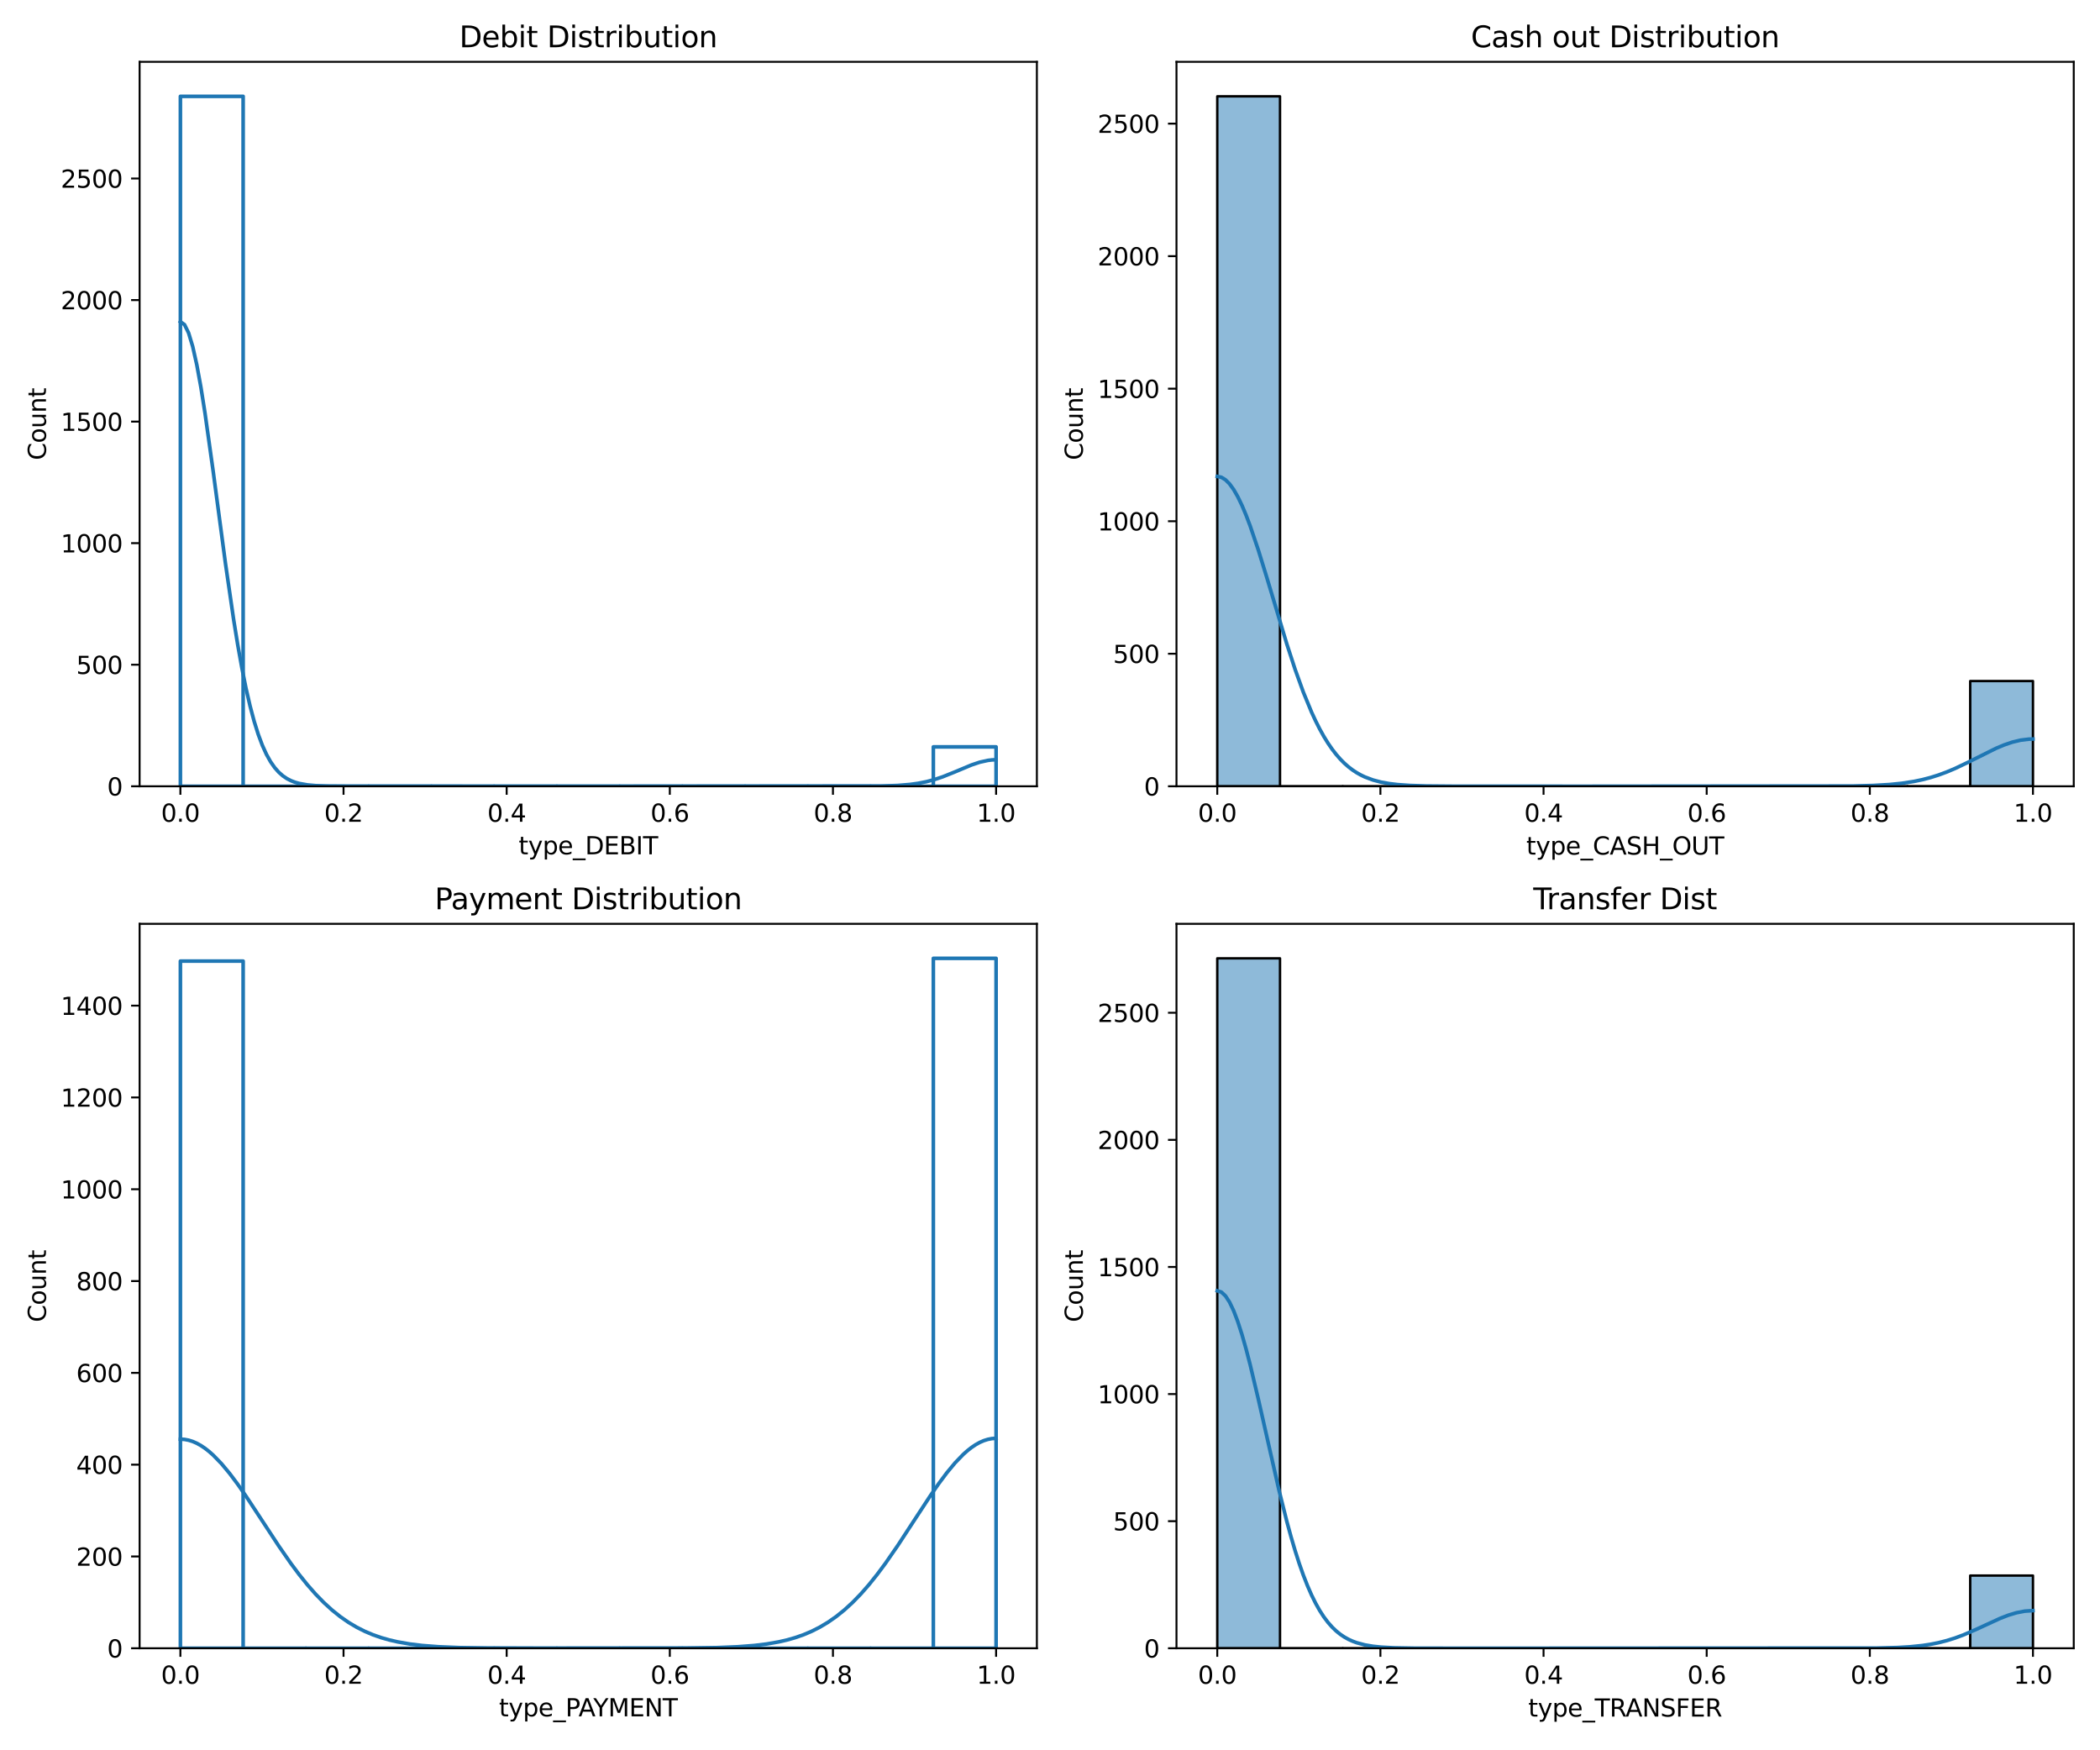 <?xml version="1.0" encoding="utf-8" standalone="no"?>
<!DOCTYPE svg PUBLIC "-//W3C//DTD SVG 1.1//EN"
  "http://www.w3.org/Graphics/SVG/1.1/DTD/svg11.dtd">
<svg xmlns:xlink="http://www.w3.org/1999/xlink" width="864pt" height="720pt" viewBox="0 0 864 720" xmlns="http://www.w3.org/2000/svg" version="1.1">
 <defs>
  <style type="text/css">*{stroke-linejoin: round; stroke-linecap: butt}</style>
 </defs>
 <g id="figure_1">
  <g id="patch_1">
   <path d="M 0 720 
L 864 720 
L 864 0 
L 0 0 
z
" style="fill: #ffffff"/>
  </g>
  <g id="axes_1">
   <g id="patch_2">
    <path d="M 57.44 323.44 
L 426.6 323.44 
L 426.6 25.44 
L 57.44 25.44 
z
" style="fill: #ffffff"/>
   </g>
   <g id="patch_3">
    <path d="M 74.22 323.44 
L 100.035 323.44 
L 100.035 39.63 
L 74.22 39.63 
L 74.22 323.44 
z
" clip-path="url(#p7b16339a75)" style="fill: none; stroke: #1f77b4; stroke-width: 1.5; stroke-linejoin: miter"/>
   </g>
   <g id="patch_4">
    <path d="M 100.035 323.44 
L 125.851 323.44 
L 125.851 323.44 
L 100.035 323.44 
L 100.035 323.44 
z
" clip-path="url(#p7b16339a75)" style="fill: none; stroke: #1f77b4; stroke-width: 1.5; stroke-linejoin: miter"/>
   </g>
   <g id="patch_5">
    <path d="M 125.851 323.44 
L 151.666 323.44 
L 151.666 323.44 
L 125.851 323.44 
L 125.851 323.44 
z
" clip-path="url(#p7b16339a75)" style="fill: none; stroke: #1f77b4; stroke-width: 1.5; stroke-linejoin: miter"/>
   </g>
   <g id="patch_6">
    <path d="M 151.666 323.44 
L 177.482 323.44 
L 177.482 323.44 
L 151.666 323.44 
L 151.666 323.44 
z
" clip-path="url(#p7b16339a75)" style="fill: none; stroke: #1f77b4; stroke-width: 1.5; stroke-linejoin: miter"/>
   </g>
   <g id="patch_7">
    <path d="M 177.482 323.44 
L 203.297 323.44 
L 203.297 323.44 
L 177.482 323.44 
L 177.482 323.44 
z
" clip-path="url(#p7b16339a75)" style="fill: none; stroke: #1f77b4; stroke-width: 1.5; stroke-linejoin: miter"/>
   </g>
   <g id="patch_8">
    <path d="M 203.297 323.44 
L 229.112 323.44 
L 229.112 323.44 
L 203.297 323.44 
L 203.297 323.44 
z
" clip-path="url(#p7b16339a75)" style="fill: none; stroke: #1f77b4; stroke-width: 1.5; stroke-linejoin: miter"/>
   </g>
   <g id="patch_9">
    <path d="M 229.112 323.44 
L 254.928 323.44 
L 254.928 323.44 
L 229.112 323.44 
L 229.112 323.44 
z
" clip-path="url(#p7b16339a75)" style="fill: none; stroke: #1f77b4; stroke-width: 1.5; stroke-linejoin: miter"/>
   </g>
   <g id="patch_10">
    <path d="M 254.928 323.44 
L 280.743 323.44 
L 280.743 323.44 
L 254.928 323.44 
L 254.928 323.44 
z
" clip-path="url(#p7b16339a75)" style="fill: none; stroke: #1f77b4; stroke-width: 1.5; stroke-linejoin: miter"/>
   </g>
   <g id="patch_11">
    <path d="M 280.743 323.44 
L 306.558 323.44 
L 306.558 323.44 
L 280.743 323.44 
L 280.743 323.44 
z
" clip-path="url(#p7b16339a75)" style="fill: none; stroke: #1f77b4; stroke-width: 1.5; stroke-linejoin: miter"/>
   </g>
   <g id="patch_12">
    <path d="M 306.558 323.44 
L 332.374 323.44 
L 332.374 323.44 
L 306.558 323.44 
L 306.558 323.44 
z
" clip-path="url(#p7b16339a75)" style="fill: none; stroke: #1f77b4; stroke-width: 1.5; stroke-linejoin: miter"/>
   </g>
   <g id="patch_13">
    <path d="M 332.374 323.44 
L 358.189 323.44 
L 358.189 323.44 
L 332.374 323.44 
L 332.374 323.44 
z
" clip-path="url(#p7b16339a75)" style="fill: none; stroke: #1f77b4; stroke-width: 1.5; stroke-linejoin: miter"/>
   </g>
   <g id="patch_14">
    <path d="M 358.189 323.44 
L 384.005 323.44 
L 384.005 323.44 
L 358.189 323.44 
L 358.189 323.44 
z
" clip-path="url(#p7b16339a75)" style="fill: none; stroke: #1f77b4; stroke-width: 1.5; stroke-linejoin: miter"/>
   </g>
   <g id="patch_15">
    <path d="M 384.005 323.44 
L 409.82 323.44 
L 409.82 307.239 
L 384.005 307.239 
L 384.005 323.44 
z
" clip-path="url(#p7b16339a75)" style="fill: none; stroke: #1f77b4; stroke-width: 1.5; stroke-linejoin: miter"/>
   </g>
   <g id="matplotlib.axis_1">
    <g id="xtick_1">
     <g id="line2d_1">
      <defs>
       <path id="me69aef8f47" d="M 0 0 
L 0 3.5 
" style="stroke: #000000; stroke-width: 0.8"/>
      </defs>
      <g>
       <use xlink:href="#me69aef8f47" x="74.22" y="323.44" style="stroke: #000000; stroke-width: 0.8"/>
      </g>
     </g>
     <g id="text_1">
      <!-- 0.0 -->
      <g transform="translate(66.268 338.038) scale(0.1 -0.1)">
       <defs>
        <path id="DejaVuSans-30" d="M 2034 4250 
Q 1547 4250 1301 3770 
Q 1056 3291 1056 2328 
Q 1056 1369 1301 889 
Q 1547 409 2034 409 
Q 2525 409 2770 889 
Q 3016 1369 3016 2328 
Q 3016 3291 2770 3770 
Q 2525 4250 2034 4250 
z
M 2034 4750 
Q 2819 4750 3233 4129 
Q 3647 3509 3647 2328 
Q 3647 1150 3233 529 
Q 2819 -91 2034 -91 
Q 1250 -91 836 529 
Q 422 1150 422 2328 
Q 422 3509 836 4129 
Q 1250 4750 2034 4750 
z
" transform="scale(0.016)"/>
        <path id="DejaVuSans-2e" d="M 684 794 
L 1344 794 
L 1344 0 
L 684 0 
L 684 794 
z
" transform="scale(0.016)"/>
       </defs>
       <use xlink:href="#DejaVuSans-30"/>
       <use xlink:href="#DejaVuSans-2e" x="63.623"/>
       <use xlink:href="#DejaVuSans-30" x="95.41"/>
      </g>
     </g>
    </g>
    <g id="xtick_2">
     <g id="line2d_2">
      <g>
       <use xlink:href="#me69aef8f47" x="141.34" y="323.44" style="stroke: #000000; stroke-width: 0.8"/>
      </g>
     </g>
     <g id="text_2">
      <!-- 0.2 -->
      <g transform="translate(133.388 338.038) scale(0.1 -0.1)">
       <defs>
        <path id="DejaVuSans-32" d="M 1228 531 
L 3431 531 
L 3431 0 
L 469 0 
L 469 531 
Q 828 903 1448 1529 
Q 2069 2156 2228 2338 
Q 2531 2678 2651 2914 
Q 2772 3150 2772 3378 
Q 2772 3750 2511 3984 
Q 2250 4219 1831 4219 
Q 1534 4219 1204 4116 
Q 875 4013 500 3803 
L 500 4441 
Q 881 4594 1212 4672 
Q 1544 4750 1819 4750 
Q 2544 4750 2975 4387 
Q 3406 4025 3406 3419 
Q 3406 3131 3298 2873 
Q 3191 2616 2906 2266 
Q 2828 2175 2409 1742 
Q 1991 1309 1228 531 
z
" transform="scale(0.016)"/>
       </defs>
       <use xlink:href="#DejaVuSans-30"/>
       <use xlink:href="#DejaVuSans-2e" x="63.623"/>
       <use xlink:href="#DejaVuSans-32" x="95.41"/>
      </g>
     </g>
    </g>
    <g id="xtick_3">
     <g id="line2d_3">
      <g>
       <use xlink:href="#me69aef8f47" x="208.46" y="323.44" style="stroke: #000000; stroke-width: 0.8"/>
      </g>
     </g>
     <g id="text_3">
      <!-- 0.4 -->
      <g transform="translate(200.508 338.038) scale(0.1 -0.1)">
       <defs>
        <path id="DejaVuSans-34" d="M 2419 4116 
L 825 1625 
L 2419 1625 
L 2419 4116 
z
M 2253 4666 
L 3047 4666 
L 3047 1625 
L 3713 1625 
L 3713 1100 
L 3047 1100 
L 3047 0 
L 2419 0 
L 2419 1100 
L 313 1100 
L 313 1709 
L 2253 4666 
z
" transform="scale(0.016)"/>
       </defs>
       <use xlink:href="#DejaVuSans-30"/>
       <use xlink:href="#DejaVuSans-2e" x="63.623"/>
       <use xlink:href="#DejaVuSans-34" x="95.41"/>
      </g>
     </g>
    </g>
    <g id="xtick_4">
     <g id="line2d_4">
      <g>
       <use xlink:href="#me69aef8f47" x="275.58" y="323.44" style="stroke: #000000; stroke-width: 0.8"/>
      </g>
     </g>
     <g id="text_4">
      <!-- 0.6 -->
      <g transform="translate(267.628 338.038) scale(0.1 -0.1)">
       <defs>
        <path id="DejaVuSans-36" d="M 2113 2584 
Q 1688 2584 1439 2293 
Q 1191 2003 1191 1497 
Q 1191 994 1439 701 
Q 1688 409 2113 409 
Q 2538 409 2786 701 
Q 3034 994 3034 1497 
Q 3034 2003 2786 2293 
Q 2538 2584 2113 2584 
z
M 3366 4563 
L 3366 3988 
Q 3128 4100 2886 4159 
Q 2644 4219 2406 4219 
Q 1781 4219 1451 3797 
Q 1122 3375 1075 2522 
Q 1259 2794 1537 2939 
Q 1816 3084 2150 3084 
Q 2853 3084 3261 2657 
Q 3669 2231 3669 1497 
Q 3669 778 3244 343 
Q 2819 -91 2113 -91 
Q 1303 -91 875 529 
Q 447 1150 447 2328 
Q 447 3434 972 4092 
Q 1497 4750 2381 4750 
Q 2619 4750 2861 4703 
Q 3103 4656 3366 4563 
z
" transform="scale(0.016)"/>
       </defs>
       <use xlink:href="#DejaVuSans-30"/>
       <use xlink:href="#DejaVuSans-2e" x="63.623"/>
       <use xlink:href="#DejaVuSans-36" x="95.41"/>
      </g>
     </g>
    </g>
    <g id="xtick_5">
     <g id="line2d_5">
      <g>
       <use xlink:href="#me69aef8f47" x="342.7" y="323.44" style="stroke: #000000; stroke-width: 0.8"/>
      </g>
     </g>
     <g id="text_5">
      <!-- 0.8 -->
      <g transform="translate(334.748 338.038) scale(0.1 -0.1)">
       <defs>
        <path id="DejaVuSans-38" d="M 2034 2216 
Q 1584 2216 1326 1975 
Q 1069 1734 1069 1313 
Q 1069 891 1326 650 
Q 1584 409 2034 409 
Q 2484 409 2743 651 
Q 3003 894 3003 1313 
Q 3003 1734 2745 1975 
Q 2488 2216 2034 2216 
z
M 1403 2484 
Q 997 2584 770 2862 
Q 544 3141 544 3541 
Q 544 4100 942 4425 
Q 1341 4750 2034 4750 
Q 2731 4750 3128 4425 
Q 3525 4100 3525 3541 
Q 3525 3141 3298 2862 
Q 3072 2584 2669 2484 
Q 3125 2378 3379 2068 
Q 3634 1759 3634 1313 
Q 3634 634 3220 271 
Q 2806 -91 2034 -91 
Q 1263 -91 848 271 
Q 434 634 434 1313 
Q 434 1759 690 2068 
Q 947 2378 1403 2484 
z
M 1172 3481 
Q 1172 3119 1398 2916 
Q 1625 2713 2034 2713 
Q 2441 2713 2670 2916 
Q 2900 3119 2900 3481 
Q 2900 3844 2670 4047 
Q 2441 4250 2034 4250 
Q 1625 4250 1398 4047 
Q 1172 3844 1172 3481 
z
" transform="scale(0.016)"/>
       </defs>
       <use xlink:href="#DejaVuSans-30"/>
       <use xlink:href="#DejaVuSans-2e" x="63.623"/>
       <use xlink:href="#DejaVuSans-38" x="95.41"/>
      </g>
     </g>
    </g>
    <g id="xtick_6">
     <g id="line2d_6">
      <g>
       <use xlink:href="#me69aef8f47" x="409.82" y="323.44" style="stroke: #000000; stroke-width: 0.8"/>
      </g>
     </g>
     <g id="text_6">
      <!-- 1.0 -->
      <g transform="translate(401.868 338.038) scale(0.1 -0.1)">
       <defs>
        <path id="DejaVuSans-31" d="M 794 531 
L 1825 531 
L 1825 4091 
L 703 3866 
L 703 4441 
L 1819 4666 
L 2450 4666 
L 2450 531 
L 3481 531 
L 3481 0 
L 794 0 
L 794 531 
z
" transform="scale(0.016)"/>
       </defs>
       <use xlink:href="#DejaVuSans-31"/>
       <use xlink:href="#DejaVuSans-2e" x="63.623"/>
       <use xlink:href="#DejaVuSans-30" x="95.41"/>
      </g>
     </g>
    </g>
    <g id="text_7">
     <!-- type_DEBIT -->
     <g transform="translate(213.381 351.438) scale(0.1 -0.1)">
      <defs>
       <path id="DejaVuSans-74" d="M 1172 4494 
L 1172 3500 
L 2356 3500 
L 2356 3053 
L 1172 3053 
L 1172 1153 
Q 1172 725 1289 603 
Q 1406 481 1766 481 
L 2356 481 
L 2356 0 
L 1766 0 
Q 1100 0 847 248 
Q 594 497 594 1153 
L 594 3053 
L 172 3053 
L 172 3500 
L 594 3500 
L 594 4494 
L 1172 4494 
z
" transform="scale(0.016)"/>
       <path id="DejaVuSans-79" d="M 2059 -325 
Q 1816 -950 1584 -1140 
Q 1353 -1331 966 -1331 
L 506 -1331 
L 506 -850 
L 844 -850 
Q 1081 -850 1212 -737 
Q 1344 -625 1503 -206 
L 1606 56 
L 191 3500 
L 800 3500 
L 1894 763 
L 2988 3500 
L 3597 3500 
L 2059 -325 
z
" transform="scale(0.016)"/>
       <path id="DejaVuSans-70" d="M 1159 525 
L 1159 -1331 
L 581 -1331 
L 581 3500 
L 1159 3500 
L 1159 2969 
Q 1341 3281 1617 3432 
Q 1894 3584 2278 3584 
Q 2916 3584 3314 3078 
Q 3713 2572 3713 1747 
Q 3713 922 3314 415 
Q 2916 -91 2278 -91 
Q 1894 -91 1617 61 
Q 1341 213 1159 525 
z
M 3116 1747 
Q 3116 2381 2855 2742 
Q 2594 3103 2138 3103 
Q 1681 3103 1420 2742 
Q 1159 2381 1159 1747 
Q 1159 1113 1420 752 
Q 1681 391 2138 391 
Q 2594 391 2855 752 
Q 3116 1113 3116 1747 
z
" transform="scale(0.016)"/>
       <path id="DejaVuSans-65" d="M 3597 1894 
L 3597 1613 
L 953 1613 
Q 991 1019 1311 708 
Q 1631 397 2203 397 
Q 2534 397 2845 478 
Q 3156 559 3463 722 
L 3463 178 
Q 3153 47 2828 -22 
Q 2503 -91 2169 -91 
Q 1331 -91 842 396 
Q 353 884 353 1716 
Q 353 2575 817 3079 
Q 1281 3584 2069 3584 
Q 2775 3584 3186 3129 
Q 3597 2675 3597 1894 
z
M 3022 2063 
Q 3016 2534 2758 2815 
Q 2500 3097 2075 3097 
Q 1594 3097 1305 2825 
Q 1016 2553 972 2059 
L 3022 2063 
z
" transform="scale(0.016)"/>
       <path id="DejaVuSans-5f" d="M 3263 -1063 
L 3263 -1509 
L -63 -1509 
L -63 -1063 
L 3263 -1063 
z
" transform="scale(0.016)"/>
       <path id="DejaVuSans-44" d="M 1259 4147 
L 1259 519 
L 2022 519 
Q 2988 519 3436 956 
Q 3884 1394 3884 2338 
Q 3884 3275 3436 3711 
Q 2988 4147 2022 4147 
L 1259 4147 
z
M 628 4666 
L 1925 4666 
Q 3281 4666 3915 4102 
Q 4550 3538 4550 2338 
Q 4550 1131 3912 565 
Q 3275 0 1925 0 
L 628 0 
L 628 4666 
z
" transform="scale(0.016)"/>
       <path id="DejaVuSans-45" d="M 628 4666 
L 3578 4666 
L 3578 4134 
L 1259 4134 
L 1259 2753 
L 3481 2753 
L 3481 2222 
L 1259 2222 
L 1259 531 
L 3634 531 
L 3634 0 
L 628 0 
L 628 4666 
z
" transform="scale(0.016)"/>
       <path id="DejaVuSans-42" d="M 1259 2228 
L 1259 519 
L 2272 519 
Q 2781 519 3026 730 
Q 3272 941 3272 1375 
Q 3272 1813 3026 2020 
Q 2781 2228 2272 2228 
L 1259 2228 
z
M 1259 4147 
L 1259 2741 
L 2194 2741 
Q 2656 2741 2882 2914 
Q 3109 3088 3109 3444 
Q 3109 3797 2882 3972 
Q 2656 4147 2194 4147 
L 1259 4147 
z
M 628 4666 
L 2241 4666 
Q 2963 4666 3353 4366 
Q 3744 4066 3744 3513 
Q 3744 3084 3544 2831 
Q 3344 2578 2956 2516 
Q 3422 2416 3680 2098 
Q 3938 1781 3938 1306 
Q 3938 681 3513 340 
Q 3088 0 2303 0 
L 628 0 
L 628 4666 
z
" transform="scale(0.016)"/>
       <path id="DejaVuSans-49" d="M 628 4666 
L 1259 4666 
L 1259 0 
L 628 0 
L 628 4666 
z
" transform="scale(0.016)"/>
       <path id="DejaVuSans-54" d="M -19 4666 
L 3928 4666 
L 3928 4134 
L 2272 4134 
L 2272 0 
L 1638 0 
L 1638 4134 
L -19 4134 
L -19 4666 
z
" transform="scale(0.016)"/>
      </defs>
      <use xlink:href="#DejaVuSans-74"/>
      <use xlink:href="#DejaVuSans-79" x="39.209"/>
      <use xlink:href="#DejaVuSans-70" x="98.389"/>
      <use xlink:href="#DejaVuSans-65" x="161.865"/>
      <use xlink:href="#DejaVuSans-5f" x="223.389"/>
      <use xlink:href="#DejaVuSans-44" x="273.389"/>
      <use xlink:href="#DejaVuSans-45" x="350.391"/>
      <use xlink:href="#DejaVuSans-42" x="413.574"/>
      <use xlink:href="#DejaVuSans-49" x="482.178"/>
      <use xlink:href="#DejaVuSans-54" x="511.67"/>
     </g>
    </g>
   </g>
   <g id="matplotlib.axis_2">
    <g id="ytick_1">
     <g id="line2d_7">
      <defs>
       <path id="m1de21084c3" d="M 0 0 
L -3.5 0 
" style="stroke: #000000; stroke-width: 0.8"/>
      </defs>
      <g>
       <use xlink:href="#m1de21084c3" x="57.44" y="323.44" style="stroke: #000000; stroke-width: 0.8"/>
      </g>
     </g>
     <g id="text_8">
      <!-- 0 -->
      <g transform="translate(44.078 327.239) scale(0.1 -0.1)">
       <use xlink:href="#DejaVuSans-30"/>
      </g>
     </g>
    </g>
    <g id="ytick_2">
     <g id="line2d_8">
      <g>
       <use xlink:href="#m1de21084c3" x="57.44" y="273.438" style="stroke: #000000; stroke-width: 0.8"/>
      </g>
     </g>
     <g id="text_9">
      <!-- 500 -->
      <g transform="translate(31.352 277.238) scale(0.1 -0.1)">
       <defs>
        <path id="DejaVuSans-35" d="M 691 4666 
L 3169 4666 
L 3169 4134 
L 1269 4134 
L 1269 2991 
Q 1406 3038 1543 3061 
Q 1681 3084 1819 3084 
Q 2600 3084 3056 2656 
Q 3513 2228 3513 1497 
Q 3513 744 3044 326 
Q 2575 -91 1722 -91 
Q 1428 -91 1123 -41 
Q 819 9 494 109 
L 494 744 
Q 775 591 1075 516 
Q 1375 441 1709 441 
Q 2250 441 2565 725 
Q 2881 1009 2881 1497 
Q 2881 1984 2565 2268 
Q 2250 2553 1709 2553 
Q 1456 2553 1204 2497 
Q 953 2441 691 2322 
L 691 4666 
z
" transform="scale(0.016)"/>
       </defs>
       <use xlink:href="#DejaVuSans-35"/>
       <use xlink:href="#DejaVuSans-30" x="63.623"/>
       <use xlink:href="#DejaVuSans-30" x="127.246"/>
      </g>
     </g>
    </g>
    <g id="ytick_3">
     <g id="line2d_9">
      <g>
       <use xlink:href="#m1de21084c3" x="57.44" y="223.437" style="stroke: #000000; stroke-width: 0.8"/>
      </g>
     </g>
     <g id="text_10">
      <!-- 1000 -->
      <g transform="translate(24.99 227.236) scale(0.1 -0.1)">
       <use xlink:href="#DejaVuSans-31"/>
       <use xlink:href="#DejaVuSans-30" x="63.623"/>
       <use xlink:href="#DejaVuSans-30" x="127.246"/>
       <use xlink:href="#DejaVuSans-30" x="190.869"/>
      </g>
     </g>
    </g>
    <g id="ytick_4">
     <g id="line2d_10">
      <g>
       <use xlink:href="#m1de21084c3" x="57.44" y="173.435" style="stroke: #000000; stroke-width: 0.8"/>
      </g>
     </g>
     <g id="text_11">
      <!-- 1500 -->
      <g transform="translate(24.99 177.234) scale(0.1 -0.1)">
       <use xlink:href="#DejaVuSans-31"/>
       <use xlink:href="#DejaVuSans-35" x="63.623"/>
       <use xlink:href="#DejaVuSans-30" x="127.246"/>
       <use xlink:href="#DejaVuSans-30" x="190.869"/>
      </g>
     </g>
    </g>
    <g id="ytick_5">
     <g id="line2d_11">
      <g>
       <use xlink:href="#m1de21084c3" x="57.44" y="123.433" style="stroke: #000000; stroke-width: 0.8"/>
      </g>
     </g>
     <g id="text_12">
      <!-- 2000 -->
      <g transform="translate(24.99 127.233) scale(0.1 -0.1)">
       <use xlink:href="#DejaVuSans-32"/>
       <use xlink:href="#DejaVuSans-30" x="63.623"/>
       <use xlink:href="#DejaVuSans-30" x="127.246"/>
       <use xlink:href="#DejaVuSans-30" x="190.869"/>
      </g>
     </g>
    </g>
    <g id="ytick_6">
     <g id="line2d_12">
      <g>
       <use xlink:href="#m1de21084c3" x="57.44" y="73.432" style="stroke: #000000; stroke-width: 0.8"/>
      </g>
     </g>
     <g id="text_13">
      <!-- 2500 -->
      <g transform="translate(24.99 77.231) scale(0.1 -0.1)">
       <use xlink:href="#DejaVuSans-32"/>
       <use xlink:href="#DejaVuSans-35" x="63.623"/>
       <use xlink:href="#DejaVuSans-30" x="127.246"/>
       <use xlink:href="#DejaVuSans-30" x="190.869"/>
      </g>
     </g>
    </g>
    <g id="text_14">
     <!-- Count -->
     <g transform="translate(18.91 189.288) rotate(-90) scale(0.1 -0.1)">
      <defs>
       <path id="DejaVuSans-43" d="M 4122 4306 
L 4122 3641 
Q 3803 3938 3442 4084 
Q 3081 4231 2675 4231 
Q 1875 4231 1450 3742 
Q 1025 3253 1025 2328 
Q 1025 1406 1450 917 
Q 1875 428 2675 428 
Q 3081 428 3442 575 
Q 3803 722 4122 1019 
L 4122 359 
Q 3791 134 3420 21 
Q 3050 -91 2638 -91 
Q 1578 -91 968 557 
Q 359 1206 359 2328 
Q 359 3453 968 4101 
Q 1578 4750 2638 4750 
Q 3056 4750 3426 4639 
Q 3797 4528 4122 4306 
z
" transform="scale(0.016)"/>
       <path id="DejaVuSans-6f" d="M 1959 3097 
Q 1497 3097 1228 2736 
Q 959 2375 959 1747 
Q 959 1119 1226 758 
Q 1494 397 1959 397 
Q 2419 397 2687 759 
Q 2956 1122 2956 1747 
Q 2956 2369 2687 2733 
Q 2419 3097 1959 3097 
z
M 1959 3584 
Q 2709 3584 3137 3096 
Q 3566 2609 3566 1747 
Q 3566 888 3137 398 
Q 2709 -91 1959 -91 
Q 1206 -91 779 398 
Q 353 888 353 1747 
Q 353 2609 779 3096 
Q 1206 3584 1959 3584 
z
" transform="scale(0.016)"/>
       <path id="DejaVuSans-75" d="M 544 1381 
L 544 3500 
L 1119 3500 
L 1119 1403 
Q 1119 906 1312 657 
Q 1506 409 1894 409 
Q 2359 409 2629 706 
Q 2900 1003 2900 1516 
L 2900 3500 
L 3475 3500 
L 3475 0 
L 2900 0 
L 2900 538 
Q 2691 219 2414 64 
Q 2138 -91 1772 -91 
Q 1169 -91 856 284 
Q 544 659 544 1381 
z
M 1991 3584 
L 1991 3584 
z
" transform="scale(0.016)"/>
       <path id="DejaVuSans-6e" d="M 3513 2113 
L 3513 0 
L 2938 0 
L 2938 2094 
Q 2938 2591 2744 2837 
Q 2550 3084 2163 3084 
Q 1697 3084 1428 2787 
Q 1159 2491 1159 1978 
L 1159 0 
L 581 0 
L 581 3500 
L 1159 3500 
L 1159 2956 
Q 1366 3272 1645 3428 
Q 1925 3584 2291 3584 
Q 2894 3584 3203 3211 
Q 3513 2838 3513 2113 
z
" transform="scale(0.016)"/>
      </defs>
      <use xlink:href="#DejaVuSans-43"/>
      <use xlink:href="#DejaVuSans-6f" x="69.824"/>
      <use xlink:href="#DejaVuSans-75" x="131.006"/>
      <use xlink:href="#DejaVuSans-6e" x="194.385"/>
      <use xlink:href="#DejaVuSans-74" x="257.764"/>
     </g>
    </g>
   </g>
   <g id="line2d_13">
    <path d="M 74.22 132.365 
L 75.906 133.523 
L 77.593 136.954 
L 79.279 142.535 
L 80.966 150.069 
L 82.652 159.296 
L 84.339 169.91 
L 87.711 193.932 
L 92.771 231.847 
L 96.144 255.02 
L 97.83 265.373 
L 99.516 274.756 
L 101.203 283.115 
L 102.889 290.442 
L 104.576 296.764 
L 106.262 302.136 
L 107.949 306.631 
L 109.635 310.338 
L 111.322 313.351 
L 113.008 315.765 
L 114.694 317.672 
L 116.381 319.157 
L 118.067 320.299 
L 119.754 321.164 
L 121.44 321.81 
L 123.127 322.287 
L 126.499 322.884 
L 129.872 323.185 
L 134.932 323.367 
L 145.05 323.436 
L 258.041 323.44 
L 362.6 323.347 
L 369.346 323.111 
L 374.405 322.692 
L 377.778 322.224 
L 381.151 321.556 
L 384.524 320.661 
L 387.896 319.534 
L 392.956 317.5 
L 399.701 314.676 
L 403.074 313.544 
L 406.447 312.795 
L 408.134 312.599 
L 409.82 312.533 
L 409.82 312.533 
" clip-path="url(#p7b16339a75)" style="fill: none; stroke: #1f77b4; stroke-width: 1.5; stroke-linecap: square"/>
   </g>
   <g id="patch_16">
    <path d="M 57.44 323.44 
L 57.44 25.44 
" style="fill: none; stroke: #000000; stroke-width: 0.8; stroke-linejoin: miter; stroke-linecap: square"/>
   </g>
   <g id="patch_17">
    <path d="M 426.6 323.44 
L 426.6 25.44 
" style="fill: none; stroke: #000000; stroke-width: 0.8; stroke-linejoin: miter; stroke-linecap: square"/>
   </g>
   <g id="patch_18">
    <path d="M 57.44 323.44 
L 426.6 323.44 
" style="fill: none; stroke: #000000; stroke-width: 0.8; stroke-linejoin: miter; stroke-linecap: square"/>
   </g>
   <g id="patch_19">
    <path d="M 57.44 25.44 
L 426.6 25.44 
" style="fill: none; stroke: #000000; stroke-width: 0.8; stroke-linejoin: miter; stroke-linecap: square"/>
   </g>
   <g id="text_15">
    <!-- Debit Distribution -->
    <g transform="translate(188.971 19.44) scale(0.12 -0.12)">
     <defs>
      <path id="DejaVuSans-62" d="M 3116 1747 
Q 3116 2381 2855 2742 
Q 2594 3103 2138 3103 
Q 1681 3103 1420 2742 
Q 1159 2381 1159 1747 
Q 1159 1113 1420 752 
Q 1681 391 2138 391 
Q 2594 391 2855 752 
Q 3116 1113 3116 1747 
z
M 1159 2969 
Q 1341 3281 1617 3432 
Q 1894 3584 2278 3584 
Q 2916 3584 3314 3078 
Q 3713 2572 3713 1747 
Q 3713 922 3314 415 
Q 2916 -91 2278 -91 
Q 1894 -91 1617 61 
Q 1341 213 1159 525 
L 1159 0 
L 581 0 
L 581 4863 
L 1159 4863 
L 1159 2969 
z
" transform="scale(0.016)"/>
      <path id="DejaVuSans-69" d="M 603 3500 
L 1178 3500 
L 1178 0 
L 603 0 
L 603 3500 
z
M 603 4863 
L 1178 4863 
L 1178 4134 
L 603 4134 
L 603 4863 
z
" transform="scale(0.016)"/>
      <path id="DejaVuSans-20" transform="scale(0.016)"/>
      <path id="DejaVuSans-73" d="M 2834 3397 
L 2834 2853 
Q 2591 2978 2328 3040 
Q 2066 3103 1784 3103 
Q 1356 3103 1142 2972 
Q 928 2841 928 2578 
Q 928 2378 1081 2264 
Q 1234 2150 1697 2047 
L 1894 2003 
Q 2506 1872 2764 1633 
Q 3022 1394 3022 966 
Q 3022 478 2636 193 
Q 2250 -91 1575 -91 
Q 1294 -91 989 -36 
Q 684 19 347 128 
L 347 722 
Q 666 556 975 473 
Q 1284 391 1588 391 
Q 1994 391 2212 530 
Q 2431 669 2431 922 
Q 2431 1156 2273 1281 
Q 2116 1406 1581 1522 
L 1381 1569 
Q 847 1681 609 1914 
Q 372 2147 372 2553 
Q 372 3047 722 3315 
Q 1072 3584 1716 3584 
Q 2034 3584 2315 3537 
Q 2597 3491 2834 3397 
z
" transform="scale(0.016)"/>
      <path id="DejaVuSans-72" d="M 2631 2963 
Q 2534 3019 2420 3045 
Q 2306 3072 2169 3072 
Q 1681 3072 1420 2755 
Q 1159 2438 1159 1844 
L 1159 0 
L 581 0 
L 581 3500 
L 1159 3500 
L 1159 2956 
Q 1341 3275 1631 3429 
Q 1922 3584 2338 3584 
Q 2397 3584 2469 3576 
Q 2541 3569 2628 3553 
L 2631 2963 
z
" transform="scale(0.016)"/>
     </defs>
     <use xlink:href="#DejaVuSans-44"/>
     <use xlink:href="#DejaVuSans-65" x="77.002"/>
     <use xlink:href="#DejaVuSans-62" x="138.525"/>
     <use xlink:href="#DejaVuSans-69" x="202.002"/>
     <use xlink:href="#DejaVuSans-74" x="229.785"/>
     <use xlink:href="#DejaVuSans-20" x="268.994"/>
     <use xlink:href="#DejaVuSans-44" x="300.781"/>
     <use xlink:href="#DejaVuSans-69" x="377.783"/>
     <use xlink:href="#DejaVuSans-73" x="405.566"/>
     <use xlink:href="#DejaVuSans-74" x="457.666"/>
     <use xlink:href="#DejaVuSans-72" x="496.875"/>
     <use xlink:href="#DejaVuSans-69" x="537.988"/>
     <use xlink:href="#DejaVuSans-62" x="565.771"/>
     <use xlink:href="#DejaVuSans-75" x="629.248"/>
     <use xlink:href="#DejaVuSans-74" x="692.627"/>
     <use xlink:href="#DejaVuSans-69" x="731.836"/>
     <use xlink:href="#DejaVuSans-6f" x="759.619"/>
     <use xlink:href="#DejaVuSans-6e" x="820.801"/>
    </g>
   </g>
  </g>
  <g id="axes_2">
   <g id="patch_20">
    <path d="M 484.04 323.44 
L 853.2 323.44 
L 853.2 25.44 
L 484.04 25.44 
z
" style="fill: #ffffff"/>
   </g>
   <g id="patch_21">
    <path d="M 500.82 323.44 
L 526.635 323.44 
L 526.635 39.63 
L 500.82 39.63 
z
" clip-path="url(#p9a350ad32e)" style="fill: #1f77b4; fill-opacity: 0.5; stroke: #000000; stroke-linejoin: miter"/>
   </g>
   <g id="patch_22">
    <path d="M 526.635 323.44 
L 552.451 323.44 
L 552.451 323.44 
L 526.635 323.44 
z
" clip-path="url(#p9a350ad32e)" style="fill: #1f77b4; fill-opacity: 0.5; stroke: #000000; stroke-linejoin: miter"/>
   </g>
   <g id="patch_23">
    <path d="M 552.451 323.44 
L 578.266 323.44 
L 578.266 323.44 
L 552.451 323.44 
z
" clip-path="url(#p9a350ad32e)" style="fill: #1f77b4; fill-opacity: 0.5; stroke: #000000; stroke-linejoin: miter"/>
   </g>
   <g id="patch_24">
    <path d="M 578.266 323.44 
L 604.082 323.44 
L 604.082 323.44 
L 578.266 323.44 
z
" clip-path="url(#p9a350ad32e)" style="fill: #1f77b4; fill-opacity: 0.5; stroke: #000000; stroke-linejoin: miter"/>
   </g>
   <g id="patch_25">
    <path d="M 604.082 323.44 
L 629.897 323.44 
L 629.897 323.44 
L 604.082 323.44 
z
" clip-path="url(#p9a350ad32e)" style="fill: #1f77b4; fill-opacity: 0.5; stroke: #000000; stroke-linejoin: miter"/>
   </g>
   <g id="patch_26">
    <path d="M 629.897 323.44 
L 655.712 323.44 
L 655.712 323.44 
L 629.897 323.44 
z
" clip-path="url(#p9a350ad32e)" style="fill: #1f77b4; fill-opacity: 0.5; stroke: #000000; stroke-linejoin: miter"/>
   </g>
   <g id="patch_27">
    <path d="M 655.712 323.44 
L 681.528 323.44 
L 681.528 323.44 
L 655.712 323.44 
z
" clip-path="url(#p9a350ad32e)" style="fill: #1f77b4; fill-opacity: 0.5; stroke: #000000; stroke-linejoin: miter"/>
   </g>
   <g id="patch_28">
    <path d="M 681.528 323.44 
L 707.343 323.44 
L 707.343 323.44 
L 681.528 323.44 
z
" clip-path="url(#p9a350ad32e)" style="fill: #1f77b4; fill-opacity: 0.5; stroke: #000000; stroke-linejoin: miter"/>
   </g>
   <g id="patch_29">
    <path d="M 707.343 323.44 
L 733.158 323.44 
L 733.158 323.44 
L 707.343 323.44 
z
" clip-path="url(#p9a350ad32e)" style="fill: #1f77b4; fill-opacity: 0.5; stroke: #000000; stroke-linejoin: miter"/>
   </g>
   <g id="patch_30">
    <path d="M 733.158 323.44 
L 758.974 323.44 
L 758.974 323.44 
L 733.158 323.44 
z
" clip-path="url(#p9a350ad32e)" style="fill: #1f77b4; fill-opacity: 0.5; stroke: #000000; stroke-linejoin: miter"/>
   </g>
   <g id="patch_31">
    <path d="M 758.974 323.44 
L 784.789 323.44 
L 784.789 323.44 
L 758.974 323.44 
z
" clip-path="url(#p9a350ad32e)" style="fill: #1f77b4; fill-opacity: 0.5; stroke: #000000; stroke-linejoin: miter"/>
   </g>
   <g id="patch_32">
    <path d="M 784.789 323.44 
L 810.605 323.44 
L 810.605 323.44 
L 784.789 323.44 
z
" clip-path="url(#p9a350ad32e)" style="fill: #1f77b4; fill-opacity: 0.5; stroke: #000000; stroke-linejoin: miter"/>
   </g>
   <g id="patch_33">
    <path d="M 810.605 323.44 
L 836.42 323.44 
L 836.42 280.154 
L 810.605 280.154 
z
" clip-path="url(#p9a350ad32e)" style="fill: #1f77b4; fill-opacity: 0.5; stroke: #000000; stroke-linejoin: miter"/>
   </g>
   <g id="matplotlib.axis_3">
    <g id="xtick_7">
     <g id="line2d_14">
      <g>
       <use xlink:href="#me69aef8f47" x="500.82" y="323.44" style="stroke: #000000; stroke-width: 0.8"/>
      </g>
     </g>
     <g id="text_16">
      <!-- 0.0 -->
      <g transform="translate(492.868 338.038) scale(0.1 -0.1)">
       <use xlink:href="#DejaVuSans-30"/>
       <use xlink:href="#DejaVuSans-2e" x="63.623"/>
       <use xlink:href="#DejaVuSans-30" x="95.41"/>
      </g>
     </g>
    </g>
    <g id="xtick_8">
     <g id="line2d_15">
      <g>
       <use xlink:href="#me69aef8f47" x="567.94" y="323.44" style="stroke: #000000; stroke-width: 0.8"/>
      </g>
     </g>
     <g id="text_17">
      <!-- 0.2 -->
      <g transform="translate(559.988 338.038) scale(0.1 -0.1)">
       <use xlink:href="#DejaVuSans-30"/>
       <use xlink:href="#DejaVuSans-2e" x="63.623"/>
       <use xlink:href="#DejaVuSans-32" x="95.41"/>
      </g>
     </g>
    </g>
    <g id="xtick_9">
     <g id="line2d_16">
      <g>
       <use xlink:href="#me69aef8f47" x="635.06" y="323.44" style="stroke: #000000; stroke-width: 0.8"/>
      </g>
     </g>
     <g id="text_18">
      <!-- 0.4 -->
      <g transform="translate(627.108 338.038) scale(0.1 -0.1)">
       <use xlink:href="#DejaVuSans-30"/>
       <use xlink:href="#DejaVuSans-2e" x="63.623"/>
       <use xlink:href="#DejaVuSans-34" x="95.41"/>
      </g>
     </g>
    </g>
    <g id="xtick_10">
     <g id="line2d_17">
      <g>
       <use xlink:href="#me69aef8f47" x="702.18" y="323.44" style="stroke: #000000; stroke-width: 0.8"/>
      </g>
     </g>
     <g id="text_19">
      <!-- 0.6 -->
      <g transform="translate(694.228 338.038) scale(0.1 -0.1)">
       <use xlink:href="#DejaVuSans-30"/>
       <use xlink:href="#DejaVuSans-2e" x="63.623"/>
       <use xlink:href="#DejaVuSans-36" x="95.41"/>
      </g>
     </g>
    </g>
    <g id="xtick_11">
     <g id="line2d_18">
      <g>
       <use xlink:href="#me69aef8f47" x="769.3" y="323.44" style="stroke: #000000; stroke-width: 0.8"/>
      </g>
     </g>
     <g id="text_20">
      <!-- 0.8 -->
      <g transform="translate(761.348 338.038) scale(0.1 -0.1)">
       <use xlink:href="#DejaVuSans-30"/>
       <use xlink:href="#DejaVuSans-2e" x="63.623"/>
       <use xlink:href="#DejaVuSans-38" x="95.41"/>
      </g>
     </g>
    </g>
    <g id="xtick_12">
     <g id="line2d_19">
      <g>
       <use xlink:href="#me69aef8f47" x="836.42" y="323.44" style="stroke: #000000; stroke-width: 0.8"/>
      </g>
     </g>
     <g id="text_21">
      <!-- 1.0 -->
      <g transform="translate(828.468 338.038) scale(0.1 -0.1)">
       <use xlink:href="#DejaVuSans-31"/>
       <use xlink:href="#DejaVuSans-2e" x="63.623"/>
       <use xlink:href="#DejaVuSans-30" x="95.41"/>
      </g>
     </g>
    </g>
    <g id="text_22">
     <!-- type_CASH_OUT -->
     <g transform="translate(627.954 351.54) scale(0.1 -0.1)">
      <defs>
       <path id="DejaVuSans-41" d="M 2188 4044 
L 1331 1722 
L 3047 1722 
L 2188 4044 
z
M 1831 4666 
L 2547 4666 
L 4325 0 
L 3669 0 
L 3244 1197 
L 1141 1197 
L 716 0 
L 50 0 
L 1831 4666 
z
" transform="scale(0.016)"/>
       <path id="DejaVuSans-53" d="M 3425 4513 
L 3425 3897 
Q 3066 4069 2747 4153 
Q 2428 4238 2131 4238 
Q 1616 4238 1336 4038 
Q 1056 3838 1056 3469 
Q 1056 3159 1242 3001 
Q 1428 2844 1947 2747 
L 2328 2669 
Q 3034 2534 3370 2195 
Q 3706 1856 3706 1288 
Q 3706 609 3251 259 
Q 2797 -91 1919 -91 
Q 1588 -91 1214 -16 
Q 841 59 441 206 
L 441 856 
Q 825 641 1194 531 
Q 1563 422 1919 422 
Q 2459 422 2753 634 
Q 3047 847 3047 1241 
Q 3047 1584 2836 1778 
Q 2625 1972 2144 2069 
L 1759 2144 
Q 1053 2284 737 2584 
Q 422 2884 422 3419 
Q 422 4038 858 4394 
Q 1294 4750 2059 4750 
Q 2388 4750 2728 4690 
Q 3069 4631 3425 4513 
z
" transform="scale(0.016)"/>
       <path id="DejaVuSans-48" d="M 628 4666 
L 1259 4666 
L 1259 2753 
L 3553 2753 
L 3553 4666 
L 4184 4666 
L 4184 0 
L 3553 0 
L 3553 2222 
L 1259 2222 
L 1259 0 
L 628 0 
L 628 4666 
z
" transform="scale(0.016)"/>
       <path id="DejaVuSans-4f" d="M 2522 4238 
Q 1834 4238 1429 3725 
Q 1025 3213 1025 2328 
Q 1025 1447 1429 934 
Q 1834 422 2522 422 
Q 3209 422 3611 934 
Q 4013 1447 4013 2328 
Q 4013 3213 3611 3725 
Q 3209 4238 2522 4238 
z
M 2522 4750 
Q 3503 4750 4090 4092 
Q 4678 3434 4678 2328 
Q 4678 1225 4090 567 
Q 3503 -91 2522 -91 
Q 1538 -91 948 565 
Q 359 1222 359 2328 
Q 359 3434 948 4092 
Q 1538 4750 2522 4750 
z
" transform="scale(0.016)"/>
       <path id="DejaVuSans-55" d="M 556 4666 
L 1191 4666 
L 1191 1831 
Q 1191 1081 1462 751 
Q 1734 422 2344 422 
Q 2950 422 3222 751 
Q 3494 1081 3494 1831 
L 3494 4666 
L 4128 4666 
L 4128 1753 
Q 4128 841 3676 375 
Q 3225 -91 2344 -91 
Q 1459 -91 1007 375 
Q 556 841 556 1753 
L 556 4666 
z
" transform="scale(0.016)"/>
      </defs>
      <use xlink:href="#DejaVuSans-74"/>
      <use xlink:href="#DejaVuSans-79" x="39.209"/>
      <use xlink:href="#DejaVuSans-70" x="98.389"/>
      <use xlink:href="#DejaVuSans-65" x="161.865"/>
      <use xlink:href="#DejaVuSans-5f" x="223.389"/>
      <use xlink:href="#DejaVuSans-43" x="273.389"/>
      <use xlink:href="#DejaVuSans-41" x="343.213"/>
      <use xlink:href="#DejaVuSans-53" x="411.621"/>
      <use xlink:href="#DejaVuSans-48" x="475.098"/>
      <use xlink:href="#DejaVuSans-5f" x="550.293"/>
      <use xlink:href="#DejaVuSans-4f" x="600.293"/>
      <use xlink:href="#DejaVuSans-55" x="679.004"/>
      <use xlink:href="#DejaVuSans-54" x="752.197"/>
     </g>
    </g>
   </g>
   <g id="matplotlib.axis_4">
    <g id="ytick_7">
     <g id="line2d_20">
      <g>
       <use xlink:href="#m1de21084c3" x="484.04" y="323.44" style="stroke: #000000; stroke-width: 0.8"/>
      </g>
     </g>
     <g id="text_23">
      <!-- 0 -->
      <g transform="translate(470.678 327.239) scale(0.1 -0.1)">
       <use xlink:href="#DejaVuSans-30"/>
      </g>
     </g>
    </g>
    <g id="ytick_8">
     <g id="line2d_21">
      <g>
       <use xlink:href="#m1de21084c3" x="484.04" y="268.924" style="stroke: #000000; stroke-width: 0.8"/>
      </g>
     </g>
     <g id="text_24">
      <!-- 500 -->
      <g transform="translate(457.952 272.723) scale(0.1 -0.1)">
       <use xlink:href="#DejaVuSans-35"/>
       <use xlink:href="#DejaVuSans-30" x="63.623"/>
       <use xlink:href="#DejaVuSans-30" x="127.246"/>
      </g>
     </g>
    </g>
    <g id="ytick_9">
     <g id="line2d_22">
      <g>
       <use xlink:href="#m1de21084c3" x="484.04" y="214.408" style="stroke: #000000; stroke-width: 0.8"/>
      </g>
     </g>
     <g id="text_25">
      <!-- 1000 -->
      <g transform="translate(451.59 218.208) scale(0.1 -0.1)">
       <use xlink:href="#DejaVuSans-31"/>
       <use xlink:href="#DejaVuSans-30" x="63.623"/>
       <use xlink:href="#DejaVuSans-30" x="127.246"/>
       <use xlink:href="#DejaVuSans-30" x="190.869"/>
      </g>
     </g>
    </g>
    <g id="ytick_10">
     <g id="line2d_23">
      <g>
       <use xlink:href="#m1de21084c3" x="484.04" y="159.892" style="stroke: #000000; stroke-width: 0.8"/>
      </g>
     </g>
     <g id="text_26">
      <!-- 1500 -->
      <g transform="translate(451.59 163.692) scale(0.1 -0.1)">
       <use xlink:href="#DejaVuSans-31"/>
       <use xlink:href="#DejaVuSans-35" x="63.623"/>
       <use xlink:href="#DejaVuSans-30" x="127.246"/>
       <use xlink:href="#DejaVuSans-30" x="190.869"/>
      </g>
     </g>
    </g>
    <g id="ytick_11">
     <g id="line2d_24">
      <g>
       <use xlink:href="#m1de21084c3" x="484.04" y="105.377" style="stroke: #000000; stroke-width: 0.8"/>
      </g>
     </g>
     <g id="text_27">
      <!-- 2000 -->
      <g transform="translate(451.59 109.176) scale(0.1 -0.1)">
       <use xlink:href="#DejaVuSans-32"/>
       <use xlink:href="#DejaVuSans-30" x="63.623"/>
       <use xlink:href="#DejaVuSans-30" x="127.246"/>
       <use xlink:href="#DejaVuSans-30" x="190.869"/>
      </g>
     </g>
    </g>
    <g id="ytick_12">
     <g id="line2d_25">
      <g>
       <use xlink:href="#m1de21084c3" x="484.04" y="50.861" style="stroke: #000000; stroke-width: 0.8"/>
      </g>
     </g>
     <g id="text_28">
      <!-- 2500 -->
      <g transform="translate(451.59 54.66) scale(0.1 -0.1)">
       <use xlink:href="#DejaVuSans-32"/>
       <use xlink:href="#DejaVuSans-35" x="63.623"/>
       <use xlink:href="#DejaVuSans-30" x="127.246"/>
       <use xlink:href="#DejaVuSans-30" x="190.869"/>
      </g>
     </g>
    </g>
    <g id="text_29">
     <!-- Count -->
     <g transform="translate(445.51 189.288) rotate(-90) scale(0.1 -0.1)">
      <use xlink:href="#DejaVuSans-43"/>
      <use xlink:href="#DejaVuSans-6f" x="69.824"/>
      <use xlink:href="#DejaVuSans-75" x="131.006"/>
      <use xlink:href="#DejaVuSans-6e" x="194.385"/>
      <use xlink:href="#DejaVuSans-74" x="257.764"/>
     </g>
    </g>
   </g>
   <g id="line2d_26">
    <path d="M 500.82 195.992 
L 502.506 196.336 
L 504.193 197.362 
L 505.879 199.055 
L 507.566 201.387 
L 509.252 204.321 
L 510.939 207.812 
L 512.625 211.805 
L 514.311 216.242 
L 517.684 226.184 
L 521.057 237.092 
L 529.489 265.095 
L 532.862 275.416 
L 536.235 284.756 
L 539.608 292.947 
L 541.294 296.586 
L 542.981 299.918 
L 544.667 302.947 
L 546.354 305.683 
L 548.04 308.137 
L 549.727 310.322 
L 551.413 312.256 
L 553.099 313.957 
L 554.786 315.442 
L 556.472 316.731 
L 558.159 317.842 
L 559.845 318.795 
L 561.532 319.606 
L 564.904 320.871 
L 568.277 321.755 
L 571.65 322.358 
L 575.023 322.761 
L 580.082 323.115 
L 586.828 323.327 
L 598.633 323.426 
L 652.599 323.44 
L 762.217 323.336 
L 770.649 323.122 
L 777.395 322.732 
L 782.454 322.22 
L 787.513 321.439 
L 790.886 320.732 
L 794.259 319.852 
L 797.632 318.789 
L 801.005 317.54 
L 804.378 316.116 
L 809.437 313.711 
L 821.242 307.825 
L 824.615 306.414 
L 827.988 305.272 
L 831.361 304.469 
L 834.734 304.055 
L 836.42 304.002 
L 836.42 304.002 
" clip-path="url(#p9a350ad32e)" style="fill: none; stroke: #1f77b4; stroke-width: 1.5; stroke-linecap: square"/>
   </g>
   <g id="patch_34">
    <path d="M 484.04 323.44 
L 484.04 25.44 
" style="fill: none; stroke: #000000; stroke-width: 0.8; stroke-linejoin: miter; stroke-linecap: square"/>
   </g>
   <g id="patch_35">
    <path d="M 853.2 323.44 
L 853.2 25.44 
" style="fill: none; stroke: #000000; stroke-width: 0.8; stroke-linejoin: miter; stroke-linecap: square"/>
   </g>
   <g id="patch_36">
    <path d="M 484.04 323.44 
L 853.2 323.44 
" style="fill: none; stroke: #000000; stroke-width: 0.8; stroke-linejoin: miter; stroke-linecap: square"/>
   </g>
   <g id="patch_37">
    <path d="M 484.04 25.44 
L 853.2 25.44 
" style="fill: none; stroke: #000000; stroke-width: 0.8; stroke-linejoin: miter; stroke-linecap: square"/>
   </g>
   <g id="text_30">
    <!-- Cash out Distribution -->
    <g transform="translate(605.183 19.44) scale(0.12 -0.12)">
     <defs>
      <path id="DejaVuSans-61" d="M 2194 1759 
Q 1497 1759 1228 1600 
Q 959 1441 959 1056 
Q 959 750 1161 570 
Q 1363 391 1709 391 
Q 2188 391 2477 730 
Q 2766 1069 2766 1631 
L 2766 1759 
L 2194 1759 
z
M 3341 1997 
L 3341 0 
L 2766 0 
L 2766 531 
Q 2569 213 2275 61 
Q 1981 -91 1556 -91 
Q 1019 -91 701 211 
Q 384 513 384 1019 
Q 384 1609 779 1909 
Q 1175 2209 1959 2209 
L 2766 2209 
L 2766 2266 
Q 2766 2663 2505 2880 
Q 2244 3097 1772 3097 
Q 1472 3097 1187 3025 
Q 903 2953 641 2809 
L 641 3341 
Q 956 3463 1253 3523 
Q 1550 3584 1831 3584 
Q 2591 3584 2966 3190 
Q 3341 2797 3341 1997 
z
" transform="scale(0.016)"/>
      <path id="DejaVuSans-68" d="M 3513 2113 
L 3513 0 
L 2938 0 
L 2938 2094 
Q 2938 2591 2744 2837 
Q 2550 3084 2163 3084 
Q 1697 3084 1428 2787 
Q 1159 2491 1159 1978 
L 1159 0 
L 581 0 
L 581 4863 
L 1159 4863 
L 1159 2956 
Q 1366 3272 1645 3428 
Q 1925 3584 2291 3584 
Q 2894 3584 3203 3211 
Q 3513 2838 3513 2113 
z
" transform="scale(0.016)"/>
     </defs>
     <use xlink:href="#DejaVuSans-43"/>
     <use xlink:href="#DejaVuSans-61" x="69.824"/>
     <use xlink:href="#DejaVuSans-73" x="131.104"/>
     <use xlink:href="#DejaVuSans-68" x="183.203"/>
     <use xlink:href="#DejaVuSans-20" x="246.582"/>
     <use xlink:href="#DejaVuSans-6f" x="278.369"/>
     <use xlink:href="#DejaVuSans-75" x="339.551"/>
     <use xlink:href="#DejaVuSans-74" x="402.93"/>
     <use xlink:href="#DejaVuSans-20" x="442.139"/>
     <use xlink:href="#DejaVuSans-44" x="473.926"/>
     <use xlink:href="#DejaVuSans-69" x="550.928"/>
     <use xlink:href="#DejaVuSans-73" x="578.711"/>
     <use xlink:href="#DejaVuSans-74" x="630.811"/>
     <use xlink:href="#DejaVuSans-72" x="670.02"/>
     <use xlink:href="#DejaVuSans-69" x="711.133"/>
     <use xlink:href="#DejaVuSans-62" x="738.916"/>
     <use xlink:href="#DejaVuSans-75" x="802.393"/>
     <use xlink:href="#DejaVuSans-74" x="865.771"/>
     <use xlink:href="#DejaVuSans-69" x="904.98"/>
     <use xlink:href="#DejaVuSans-6f" x="932.764"/>
     <use xlink:href="#DejaVuSans-6e" x="993.945"/>
    </g>
   </g>
  </g>
  <g id="axes_3">
   <g id="patch_38">
    <path d="M 57.44 678.04 
L 426.6 678.04 
L 426.6 380.04 
L 57.44 380.04 
z
" style="fill: #ffffff"/>
   </g>
   <g id="patch_39">
    <path d="M 74.22 678.04 
L 100.035 678.04 
L 100.035 395.363 
L 74.22 395.363 
L 74.22 678.04 
z
" clip-path="url(#p431729353f)" style="fill: none; stroke: #1f77b4; stroke-width: 1.5; stroke-linejoin: miter"/>
   </g>
   <g id="patch_40">
    <path d="M 100.035 678.04 
L 125.851 678.04 
L 125.851 678.04 
L 100.035 678.04 
L 100.035 678.04 
z
" clip-path="url(#p431729353f)" style="fill: none; stroke: #1f77b4; stroke-width: 1.5; stroke-linejoin: miter"/>
   </g>
   <g id="patch_41">
    <path d="M 125.851 678.04 
L 151.666 678.04 
L 151.666 678.04 
L 125.851 678.04 
L 125.851 678.04 
z
" clip-path="url(#p431729353f)" style="fill: none; stroke: #1f77b4; stroke-width: 1.5; stroke-linejoin: miter"/>
   </g>
   <g id="patch_42">
    <path d="M 151.666 678.04 
L 177.482 678.04 
L 177.482 678.04 
L 151.666 678.04 
L 151.666 678.04 
z
" clip-path="url(#p431729353f)" style="fill: none; stroke: #1f77b4; stroke-width: 1.5; stroke-linejoin: miter"/>
   </g>
   <g id="patch_43">
    <path d="M 177.482 678.04 
L 203.297 678.04 
L 203.297 678.04 
L 177.482 678.04 
L 177.482 678.04 
z
" clip-path="url(#p431729353f)" style="fill: none; stroke: #1f77b4; stroke-width: 1.5; stroke-linejoin: miter"/>
   </g>
   <g id="patch_44">
    <path d="M 203.297 678.04 
L 229.112 678.04 
L 229.112 678.04 
L 203.297 678.04 
L 203.297 678.04 
z
" clip-path="url(#p431729353f)" style="fill: none; stroke: #1f77b4; stroke-width: 1.5; stroke-linejoin: miter"/>
   </g>
   <g id="patch_45">
    <path d="M 229.112 678.04 
L 254.928 678.04 
L 254.928 678.04 
L 229.112 678.04 
L 229.112 678.04 
z
" clip-path="url(#p431729353f)" style="fill: none; stroke: #1f77b4; stroke-width: 1.5; stroke-linejoin: miter"/>
   </g>
   <g id="patch_46">
    <path d="M 254.928 678.04 
L 280.743 678.04 
L 280.743 678.04 
L 254.928 678.04 
L 254.928 678.04 
z
" clip-path="url(#p431729353f)" style="fill: none; stroke: #1f77b4; stroke-width: 1.5; stroke-linejoin: miter"/>
   </g>
   <g id="patch_47">
    <path d="M 280.743 678.04 
L 306.558 678.04 
L 306.558 678.04 
L 280.743 678.04 
L 280.743 678.04 
z
" clip-path="url(#p431729353f)" style="fill: none; stroke: #1f77b4; stroke-width: 1.5; stroke-linejoin: miter"/>
   </g>
   <g id="patch_48">
    <path d="M 306.558 678.04 
L 332.374 678.04 
L 332.374 678.04 
L 306.558 678.04 
L 306.558 678.04 
z
" clip-path="url(#p431729353f)" style="fill: none; stroke: #1f77b4; stroke-width: 1.5; stroke-linejoin: miter"/>
   </g>
   <g id="patch_49">
    <path d="M 332.374 678.04 
L 358.189 678.04 
L 358.189 678.04 
L 332.374 678.04 
L 332.374 678.04 
z
" clip-path="url(#p431729353f)" style="fill: none; stroke: #1f77b4; stroke-width: 1.5; stroke-linejoin: miter"/>
   </g>
   <g id="patch_50">
    <path d="M 358.189 678.04 
L 384.005 678.04 
L 384.005 678.04 
L 358.189 678.04 
L 358.189 678.04 
z
" clip-path="url(#p431729353f)" style="fill: none; stroke: #1f77b4; stroke-width: 1.5; stroke-linejoin: miter"/>
   </g>
   <g id="patch_51">
    <path d="M 384.005 678.04 
L 409.82 678.04 
L 409.82 394.23 
L 384.005 394.23 
L 384.005 678.04 
z
" clip-path="url(#p431729353f)" style="fill: none; stroke: #1f77b4; stroke-width: 1.5; stroke-linejoin: miter"/>
   </g>
   <g id="matplotlib.axis_5">
    <g id="xtick_13">
     <g id="line2d_27">
      <g>
       <use xlink:href="#me69aef8f47" x="74.22" y="678.04" style="stroke: #000000; stroke-width: 0.8"/>
      </g>
     </g>
     <g id="text_31">
      <!-- 0.0 -->
      <g transform="translate(66.268 692.638) scale(0.1 -0.1)">
       <use xlink:href="#DejaVuSans-30"/>
       <use xlink:href="#DejaVuSans-2e" x="63.623"/>
       <use xlink:href="#DejaVuSans-30" x="95.41"/>
      </g>
     </g>
    </g>
    <g id="xtick_14">
     <g id="line2d_28">
      <g>
       <use xlink:href="#me69aef8f47" x="141.34" y="678.04" style="stroke: #000000; stroke-width: 0.8"/>
      </g>
     </g>
     <g id="text_32">
      <!-- 0.2 -->
      <g transform="translate(133.388 692.638) scale(0.1 -0.1)">
       <use xlink:href="#DejaVuSans-30"/>
       <use xlink:href="#DejaVuSans-2e" x="63.623"/>
       <use xlink:href="#DejaVuSans-32" x="95.41"/>
      </g>
     </g>
    </g>
    <g id="xtick_15">
     <g id="line2d_29">
      <g>
       <use xlink:href="#me69aef8f47" x="208.46" y="678.04" style="stroke: #000000; stroke-width: 0.8"/>
      </g>
     </g>
     <g id="text_33">
      <!-- 0.4 -->
      <g transform="translate(200.508 692.638) scale(0.1 -0.1)">
       <use xlink:href="#DejaVuSans-30"/>
       <use xlink:href="#DejaVuSans-2e" x="63.623"/>
       <use xlink:href="#DejaVuSans-34" x="95.41"/>
      </g>
     </g>
    </g>
    <g id="xtick_16">
     <g id="line2d_30">
      <g>
       <use xlink:href="#me69aef8f47" x="275.58" y="678.04" style="stroke: #000000; stroke-width: 0.8"/>
      </g>
     </g>
     <g id="text_34">
      <!-- 0.6 -->
      <g transform="translate(267.628 692.638) scale(0.1 -0.1)">
       <use xlink:href="#DejaVuSans-30"/>
       <use xlink:href="#DejaVuSans-2e" x="63.623"/>
       <use xlink:href="#DejaVuSans-36" x="95.41"/>
      </g>
     </g>
    </g>
    <g id="xtick_17">
     <g id="line2d_31">
      <g>
       <use xlink:href="#me69aef8f47" x="342.7" y="678.04" style="stroke: #000000; stroke-width: 0.8"/>
      </g>
     </g>
     <g id="text_35">
      <!-- 0.8 -->
      <g transform="translate(334.748 692.638) scale(0.1 -0.1)">
       <use xlink:href="#DejaVuSans-30"/>
       <use xlink:href="#DejaVuSans-2e" x="63.623"/>
       <use xlink:href="#DejaVuSans-38" x="95.41"/>
      </g>
     </g>
    </g>
    <g id="xtick_18">
     <g id="line2d_32">
      <g>
       <use xlink:href="#me69aef8f47" x="409.82" y="678.04" style="stroke: #000000; stroke-width: 0.8"/>
      </g>
     </g>
     <g id="text_36">
      <!-- 1.0 -->
      <g transform="translate(401.868 692.638) scale(0.1 -0.1)">
       <use xlink:href="#DejaVuSans-31"/>
       <use xlink:href="#DejaVuSans-2e" x="63.623"/>
       <use xlink:href="#DejaVuSans-30" x="95.41"/>
      </g>
     </g>
    </g>
    <g id="text_37">
     <!-- type_PAYMENT -->
     <g transform="translate(205.299 706.038) scale(0.1 -0.1)">
      <defs>
       <path id="DejaVuSans-50" d="M 1259 4147 
L 1259 2394 
L 2053 2394 
Q 2494 2394 2734 2622 
Q 2975 2850 2975 3272 
Q 2975 3691 2734 3919 
Q 2494 4147 2053 4147 
L 1259 4147 
z
M 628 4666 
L 2053 4666 
Q 2838 4666 3239 4311 
Q 3641 3956 3641 3272 
Q 3641 2581 3239 2228 
Q 2838 1875 2053 1875 
L 1259 1875 
L 1259 0 
L 628 0 
L 628 4666 
z
" transform="scale(0.016)"/>
       <path id="DejaVuSans-59" d="M -13 4666 
L 666 4666 
L 1959 2747 
L 3244 4666 
L 3922 4666 
L 2272 2222 
L 2272 0 
L 1638 0 
L 1638 2222 
L -13 4666 
z
" transform="scale(0.016)"/>
       <path id="DejaVuSans-4d" d="M 628 4666 
L 1569 4666 
L 2759 1491 
L 3956 4666 
L 4897 4666 
L 4897 0 
L 4281 0 
L 4281 4097 
L 3078 897 
L 2444 897 
L 1241 4097 
L 1241 0 
L 628 0 
L 628 4666 
z
" transform="scale(0.016)"/>
       <path id="DejaVuSans-4e" d="M 628 4666 
L 1478 4666 
L 3547 763 
L 3547 4666 
L 4159 4666 
L 4159 0 
L 3309 0 
L 1241 3903 
L 1241 0 
L 628 0 
L 628 4666 
z
" transform="scale(0.016)"/>
      </defs>
      <use xlink:href="#DejaVuSans-74"/>
      <use xlink:href="#DejaVuSans-79" x="39.209"/>
      <use xlink:href="#DejaVuSans-70" x="98.389"/>
      <use xlink:href="#DejaVuSans-65" x="161.865"/>
      <use xlink:href="#DejaVuSans-5f" x="223.389"/>
      <use xlink:href="#DejaVuSans-50" x="273.389"/>
      <use xlink:href="#DejaVuSans-41" x="327.316"/>
      <use xlink:href="#DejaVuSans-59" x="387.975"/>
      <use xlink:href="#DejaVuSans-4d" x="449.059"/>
      <use xlink:href="#DejaVuSans-45" x="535.338"/>
      <use xlink:href="#DejaVuSans-4e" x="598.521"/>
      <use xlink:href="#DejaVuSans-54" x="673.326"/>
     </g>
    </g>
   </g>
   <g id="matplotlib.axis_6">
    <g id="ytick_13">
     <g id="line2d_33">
      <g>
       <use xlink:href="#m1de21084c3" x="57.44" y="678.04" style="stroke: #000000; stroke-width: 0.8"/>
      </g>
     </g>
     <g id="text_38">
      <!-- 0 -->
      <g transform="translate(44.078 681.839) scale(0.1 -0.1)">
       <use xlink:href="#DejaVuSans-30"/>
      </g>
     </g>
    </g>
    <g id="ytick_14">
     <g id="line2d_34">
      <g>
       <use xlink:href="#m1de21084c3" x="57.44" y="640.274" style="stroke: #000000; stroke-width: 0.8"/>
      </g>
     </g>
     <g id="text_39">
      <!-- 200 -->
      <g transform="translate(31.352 644.073) scale(0.1 -0.1)">
       <use xlink:href="#DejaVuSans-32"/>
       <use xlink:href="#DejaVuSans-30" x="63.623"/>
       <use xlink:href="#DejaVuSans-30" x="127.246"/>
      </g>
     </g>
    </g>
    <g id="ytick_15">
     <g id="line2d_35">
      <g>
       <use xlink:href="#m1de21084c3" x="57.44" y="602.509" style="stroke: #000000; stroke-width: 0.8"/>
      </g>
     </g>
     <g id="text_40">
      <!-- 400 -->
      <g transform="translate(31.352 606.308) scale(0.1 -0.1)">
       <use xlink:href="#DejaVuSans-34"/>
       <use xlink:href="#DejaVuSans-30" x="63.623"/>
       <use xlink:href="#DejaVuSans-30" x="127.246"/>
      </g>
     </g>
    </g>
    <g id="ytick_16">
     <g id="line2d_36">
      <g>
       <use xlink:href="#m1de21084c3" x="57.44" y="564.743" style="stroke: #000000; stroke-width: 0.8"/>
      </g>
     </g>
     <g id="text_41">
      <!-- 600 -->
      <g transform="translate(31.352 568.542) scale(0.1 -0.1)">
       <use xlink:href="#DejaVuSans-36"/>
       <use xlink:href="#DejaVuSans-30" x="63.623"/>
       <use xlink:href="#DejaVuSans-30" x="127.246"/>
      </g>
     </g>
    </g>
    <g id="ytick_17">
     <g id="line2d_37">
      <g>
       <use xlink:href="#m1de21084c3" x="57.44" y="526.977" style="stroke: #000000; stroke-width: 0.8"/>
      </g>
     </g>
     <g id="text_42">
      <!-- 800 -->
      <g transform="translate(31.352 530.776) scale(0.1 -0.1)">
       <use xlink:href="#DejaVuSans-38"/>
       <use xlink:href="#DejaVuSans-30" x="63.623"/>
       <use xlink:href="#DejaVuSans-30" x="127.246"/>
      </g>
     </g>
    </g>
    <g id="ytick_18">
     <g id="line2d_38">
      <g>
       <use xlink:href="#m1de21084c3" x="57.44" y="489.211" style="stroke: #000000; stroke-width: 0.8"/>
      </g>
     </g>
     <g id="text_43">
      <!-- 1000 -->
      <g transform="translate(24.99 493.011) scale(0.1 -0.1)">
       <use xlink:href="#DejaVuSans-31"/>
       <use xlink:href="#DejaVuSans-30" x="63.623"/>
       <use xlink:href="#DejaVuSans-30" x="127.246"/>
       <use xlink:href="#DejaVuSans-30" x="190.869"/>
      </g>
     </g>
    </g>
    <g id="ytick_19">
     <g id="line2d_39">
      <g>
       <use xlink:href="#m1de21084c3" x="57.44" y="451.446" style="stroke: #000000; stroke-width: 0.8"/>
      </g>
     </g>
     <g id="text_44">
      <!-- 1200 -->
      <g transform="translate(24.99 455.245) scale(0.1 -0.1)">
       <use xlink:href="#DejaVuSans-31"/>
       <use xlink:href="#DejaVuSans-32" x="63.623"/>
       <use xlink:href="#DejaVuSans-30" x="127.246"/>
       <use xlink:href="#DejaVuSans-30" x="190.869"/>
      </g>
     </g>
    </g>
    <g id="ytick_20">
     <g id="line2d_40">
      <g>
       <use xlink:href="#m1de21084c3" x="57.44" y="413.68" style="stroke: #000000; stroke-width: 0.8"/>
      </g>
     </g>
     <g id="text_45">
      <!-- 1400 -->
      <g transform="translate(24.99 417.479) scale(0.1 -0.1)">
       <use xlink:href="#DejaVuSans-31"/>
       <use xlink:href="#DejaVuSans-34" x="63.623"/>
       <use xlink:href="#DejaVuSans-30" x="127.246"/>
       <use xlink:href="#DejaVuSans-30" x="190.869"/>
      </g>
     </g>
    </g>
    <g id="text_46">
     <!-- Count -->
     <g transform="translate(18.91 543.888) rotate(-90) scale(0.1 -0.1)">
      <use xlink:href="#DejaVuSans-43"/>
      <use xlink:href="#DejaVuSans-6f" x="69.824"/>
      <use xlink:href="#DejaVuSans-75" x="131.006"/>
      <use xlink:href="#DejaVuSans-6e" x="194.385"/>
      <use xlink:href="#DejaVuSans-74" x="257.764"/>
     </g>
    </g>
   </g>
   <g id="line2d_41">
    <path d="M 74.22 592.012 
L 75.906 592.119 
L 77.593 592.438 
L 79.279 592.968 
L 80.966 593.704 
L 82.652 594.642 
L 84.339 595.773 
L 86.025 597.09 
L 87.711 598.584 
L 91.084 602.058 
L 94.457 606.098 
L 97.83 610.596 
L 101.203 615.439 
L 107.949 625.689 
L 114.694 635.966 
L 119.754 643.246 
L 123.127 647.764 
L 126.499 651.955 
L 129.872 655.788 
L 133.245 659.246 
L 136.618 662.323 
L 139.991 665.026 
L 143.364 667.371 
L 146.737 669.38 
L 150.109 671.08 
L 153.482 672.502 
L 156.855 673.677 
L 160.228 674.636 
L 163.601 675.411 
L 168.66 676.288 
L 173.719 676.899 
L 180.465 677.417 
L 188.897 677.764 
L 200.702 677.96 
L 222.626 678.034 
L 281.651 677.974 
L 295.143 677.763 
L 303.575 677.415 
L 310.321 676.894 
L 315.38 676.281 
L 320.439 675.4 
L 323.812 674.622 
L 327.185 673.659 
L 330.558 672.48 
L 333.931 671.052 
L 337.303 669.345 
L 340.676 667.329 
L 344.049 664.974 
L 347.422 662.26 
L 350.795 659.171 
L 354.168 655.699 
L 357.541 651.85 
L 360.913 647.642 
L 364.286 643.107 
L 369.346 635.797 
L 376.091 625.479 
L 382.837 615.188 
L 386.21 610.326 
L 389.583 605.81 
L 392.956 601.753 
L 396.329 598.266 
L 398.015 596.766 
L 399.701 595.443 
L 401.388 594.307 
L 403.074 593.366 
L 404.761 592.627 
L 406.447 592.095 
L 408.134 591.775 
L 409.82 591.667 
L 409.82 591.667 
" clip-path="url(#p431729353f)" style="fill: none; stroke: #1f77b4; stroke-width: 1.5; stroke-linecap: square"/>
   </g>
   <g id="patch_52">
    <path d="M 57.44 678.04 
L 57.44 380.04 
" style="fill: none; stroke: #000000; stroke-width: 0.8; stroke-linejoin: miter; stroke-linecap: square"/>
   </g>
   <g id="patch_53">
    <path d="M 426.6 678.04 
L 426.6 380.04 
" style="fill: none; stroke: #000000; stroke-width: 0.8; stroke-linejoin: miter; stroke-linecap: square"/>
   </g>
   <g id="patch_54">
    <path d="M 57.44 678.04 
L 426.6 678.04 
" style="fill: none; stroke: #000000; stroke-width: 0.8; stroke-linejoin: miter; stroke-linecap: square"/>
   </g>
   <g id="patch_55">
    <path d="M 57.44 380.04 
L 426.6 380.04 
" style="fill: none; stroke: #000000; stroke-width: 0.8; stroke-linejoin: miter; stroke-linecap: square"/>
   </g>
   <g id="text_47">
    <!-- Payment Distribution -->
    <g transform="translate(178.844 374.04) scale(0.12 -0.12)">
     <defs>
      <path id="DejaVuSans-6d" d="M 3328 2828 
Q 3544 3216 3844 3400 
Q 4144 3584 4550 3584 
Q 5097 3584 5394 3201 
Q 5691 2819 5691 2113 
L 5691 0 
L 5113 0 
L 5113 2094 
Q 5113 2597 4934 2840 
Q 4756 3084 4391 3084 
Q 3944 3084 3684 2787 
Q 3425 2491 3425 1978 
L 3425 0 
L 2847 0 
L 2847 2094 
Q 2847 2600 2669 2842 
Q 2491 3084 2119 3084 
Q 1678 3084 1418 2786 
Q 1159 2488 1159 1978 
L 1159 0 
L 581 0 
L 581 3500 
L 1159 3500 
L 1159 2956 
Q 1356 3278 1631 3431 
Q 1906 3584 2284 3584 
Q 2666 3584 2933 3390 
Q 3200 3197 3328 2828 
z
" transform="scale(0.016)"/>
     </defs>
     <use xlink:href="#DejaVuSans-50"/>
     <use xlink:href="#DejaVuSans-61" x="55.803"/>
     <use xlink:href="#DejaVuSans-79" x="117.082"/>
     <use xlink:href="#DejaVuSans-6d" x="176.262"/>
     <use xlink:href="#DejaVuSans-65" x="273.674"/>
     <use xlink:href="#DejaVuSans-6e" x="335.197"/>
     <use xlink:href="#DejaVuSans-74" x="398.576"/>
     <use xlink:href="#DejaVuSans-20" x="437.785"/>
     <use xlink:href="#DejaVuSans-44" x="469.572"/>
     <use xlink:href="#DejaVuSans-69" x="546.574"/>
     <use xlink:href="#DejaVuSans-73" x="574.357"/>
     <use xlink:href="#DejaVuSans-74" x="626.457"/>
     <use xlink:href="#DejaVuSans-72" x="665.666"/>
     <use xlink:href="#DejaVuSans-69" x="706.779"/>
     <use xlink:href="#DejaVuSans-62" x="734.562"/>
     <use xlink:href="#DejaVuSans-75" x="798.039"/>
     <use xlink:href="#DejaVuSans-74" x="861.418"/>
     <use xlink:href="#DejaVuSans-69" x="900.627"/>
     <use xlink:href="#DejaVuSans-6f" x="928.41"/>
     <use xlink:href="#DejaVuSans-6e" x="989.592"/>
    </g>
   </g>
  </g>
  <g id="axes_4">
   <g id="patch_56">
    <path d="M 484.04 678.04 
L 853.2 678.04 
L 853.2 380.04 
L 484.04 380.04 
z
" style="fill: #ffffff"/>
   </g>
   <g id="patch_57">
    <path d="M 500.82 678.04 
L 526.635 678.04 
L 526.635 394.23 
L 500.82 394.23 
z
" clip-path="url(#p5850f28390)" style="fill: #1f77b4; fill-opacity: 0.5; stroke: #000000; stroke-linejoin: miter"/>
   </g>
   <g id="patch_58">
    <path d="M 526.635 678.04 
L 552.451 678.04 
L 552.451 678.04 
L 526.635 678.04 
z
" clip-path="url(#p5850f28390)" style="fill: #1f77b4; fill-opacity: 0.5; stroke: #000000; stroke-linejoin: miter"/>
   </g>
   <g id="patch_59">
    <path d="M 552.451 678.04 
L 578.266 678.04 
L 578.266 678.04 
L 552.451 678.04 
z
" clip-path="url(#p5850f28390)" style="fill: #1f77b4; fill-opacity: 0.5; stroke: #000000; stroke-linejoin: miter"/>
   </g>
   <g id="patch_60">
    <path d="M 578.266 678.04 
L 604.082 678.04 
L 604.082 678.04 
L 578.266 678.04 
z
" clip-path="url(#p5850f28390)" style="fill: #1f77b4; fill-opacity: 0.5; stroke: #000000; stroke-linejoin: miter"/>
   </g>
   <g id="patch_61">
    <path d="M 604.082 678.04 
L 629.897 678.04 
L 629.897 678.04 
L 604.082 678.04 
z
" clip-path="url(#p5850f28390)" style="fill: #1f77b4; fill-opacity: 0.5; stroke: #000000; stroke-linejoin: miter"/>
   </g>
   <g id="patch_62">
    <path d="M 629.897 678.04 
L 655.712 678.04 
L 655.712 678.04 
L 629.897 678.04 
z
" clip-path="url(#p5850f28390)" style="fill: #1f77b4; fill-opacity: 0.5; stroke: #000000; stroke-linejoin: miter"/>
   </g>
   <g id="patch_63">
    <path d="M 655.712 678.04 
L 681.528 678.04 
L 681.528 678.04 
L 655.712 678.04 
z
" clip-path="url(#p5850f28390)" style="fill: #1f77b4; fill-opacity: 0.5; stroke: #000000; stroke-linejoin: miter"/>
   </g>
   <g id="patch_64">
    <path d="M 681.528 678.04 
L 707.343 678.04 
L 707.343 678.04 
L 681.528 678.04 
z
" clip-path="url(#p5850f28390)" style="fill: #1f77b4; fill-opacity: 0.5; stroke: #000000; stroke-linejoin: miter"/>
   </g>
   <g id="patch_65">
    <path d="M 707.343 678.04 
L 733.158 678.04 
L 733.158 678.04 
L 707.343 678.04 
z
" clip-path="url(#p5850f28390)" style="fill: #1f77b4; fill-opacity: 0.5; stroke: #000000; stroke-linejoin: miter"/>
   </g>
   <g id="patch_66">
    <path d="M 733.158 678.04 
L 758.974 678.04 
L 758.974 678.04 
L 733.158 678.04 
z
" clip-path="url(#p5850f28390)" style="fill: #1f77b4; fill-opacity: 0.5; stroke: #000000; stroke-linejoin: miter"/>
   </g>
   <g id="patch_67">
    <path d="M 758.974 678.04 
L 784.789 678.04 
L 784.789 678.04 
L 758.974 678.04 
z
" clip-path="url(#p5850f28390)" style="fill: #1f77b4; fill-opacity: 0.5; stroke: #000000; stroke-linejoin: miter"/>
   </g>
   <g id="patch_68">
    <path d="M 784.789 678.04 
L 810.605 678.04 
L 810.605 678.04 
L 784.789 678.04 
z
" clip-path="url(#p5850f28390)" style="fill: #1f77b4; fill-opacity: 0.5; stroke: #000000; stroke-linejoin: miter"/>
   </g>
   <g id="patch_69">
    <path d="M 810.605 678.04 
L 836.42 678.04 
L 836.42 648.132 
L 810.605 648.132 
z
" clip-path="url(#p5850f28390)" style="fill: #1f77b4; fill-opacity: 0.5; stroke: #000000; stroke-linejoin: miter"/>
   </g>
   <g id="matplotlib.axis_7">
    <g id="xtick_19">
     <g id="line2d_42">
      <g>
       <use xlink:href="#me69aef8f47" x="500.82" y="678.04" style="stroke: #000000; stroke-width: 0.8"/>
      </g>
     </g>
     <g id="text_48">
      <!-- 0.0 -->
      <g transform="translate(492.868 692.638) scale(0.1 -0.1)">
       <use xlink:href="#DejaVuSans-30"/>
       <use xlink:href="#DejaVuSans-2e" x="63.623"/>
       <use xlink:href="#DejaVuSans-30" x="95.41"/>
      </g>
     </g>
    </g>
    <g id="xtick_20">
     <g id="line2d_43">
      <g>
       <use xlink:href="#me69aef8f47" x="567.94" y="678.04" style="stroke: #000000; stroke-width: 0.8"/>
      </g>
     </g>
     <g id="text_49">
      <!-- 0.2 -->
      <g transform="translate(559.988 692.638) scale(0.1 -0.1)">
       <use xlink:href="#DejaVuSans-30"/>
       <use xlink:href="#DejaVuSans-2e" x="63.623"/>
       <use xlink:href="#DejaVuSans-32" x="95.41"/>
      </g>
     </g>
    </g>
    <g id="xtick_21">
     <g id="line2d_44">
      <g>
       <use xlink:href="#me69aef8f47" x="635.06" y="678.04" style="stroke: #000000; stroke-width: 0.8"/>
      </g>
     </g>
     <g id="text_50">
      <!-- 0.4 -->
      <g transform="translate(627.108 692.638) scale(0.1 -0.1)">
       <use xlink:href="#DejaVuSans-30"/>
       <use xlink:href="#DejaVuSans-2e" x="63.623"/>
       <use xlink:href="#DejaVuSans-34" x="95.41"/>
      </g>
     </g>
    </g>
    <g id="xtick_22">
     <g id="line2d_45">
      <g>
       <use xlink:href="#me69aef8f47" x="702.18" y="678.04" style="stroke: #000000; stroke-width: 0.8"/>
      </g>
     </g>
     <g id="text_51">
      <!-- 0.6 -->
      <g transform="translate(694.228 692.638) scale(0.1 -0.1)">
       <use xlink:href="#DejaVuSans-30"/>
       <use xlink:href="#DejaVuSans-2e" x="63.623"/>
       <use xlink:href="#DejaVuSans-36" x="95.41"/>
      </g>
     </g>
    </g>
    <g id="xtick_23">
     <g id="line2d_46">
      <g>
       <use xlink:href="#me69aef8f47" x="769.3" y="678.04" style="stroke: #000000; stroke-width: 0.8"/>
      </g>
     </g>
     <g id="text_52">
      <!-- 0.8 -->
      <g transform="translate(761.348 692.638) scale(0.1 -0.1)">
       <use xlink:href="#DejaVuSans-30"/>
       <use xlink:href="#DejaVuSans-2e" x="63.623"/>
       <use xlink:href="#DejaVuSans-38" x="95.41"/>
      </g>
     </g>
    </g>
    <g id="xtick_24">
     <g id="line2d_47">
      <g>
       <use xlink:href="#me69aef8f47" x="836.42" y="678.04" style="stroke: #000000; stroke-width: 0.8"/>
      </g>
     </g>
     <g id="text_53">
      <!-- 1.0 -->
      <g transform="translate(828.468 692.638) scale(0.1 -0.1)">
       <use xlink:href="#DejaVuSans-31"/>
       <use xlink:href="#DejaVuSans-2e" x="63.623"/>
       <use xlink:href="#DejaVuSans-30" x="95.41"/>
      </g>
     </g>
    </g>
    <g id="text_54">
     <!-- type_TRANSFER -->
     <g transform="translate(628.777 706.14) scale(0.1 -0.1)">
      <defs>
       <path id="DejaVuSans-52" d="M 2841 2188 
Q 3044 2119 3236 1894 
Q 3428 1669 3622 1275 
L 4263 0 
L 3584 0 
L 2988 1197 
Q 2756 1666 2539 1819 
Q 2322 1972 1947 1972 
L 1259 1972 
L 1259 0 
L 628 0 
L 628 4666 
L 2053 4666 
Q 2853 4666 3247 4331 
Q 3641 3997 3641 3322 
Q 3641 2881 3436 2590 
Q 3231 2300 2841 2188 
z
M 1259 4147 
L 1259 2491 
L 2053 2491 
Q 2509 2491 2742 2702 
Q 2975 2913 2975 3322 
Q 2975 3731 2742 3939 
Q 2509 4147 2053 4147 
L 1259 4147 
z
" transform="scale(0.016)"/>
       <path id="DejaVuSans-46" d="M 628 4666 
L 3309 4666 
L 3309 4134 
L 1259 4134 
L 1259 2759 
L 3109 2759 
L 3109 2228 
L 1259 2228 
L 1259 0 
L 628 0 
L 628 4666 
z
" transform="scale(0.016)"/>
      </defs>
      <use xlink:href="#DejaVuSans-74"/>
      <use xlink:href="#DejaVuSans-79" x="39.209"/>
      <use xlink:href="#DejaVuSans-70" x="98.389"/>
      <use xlink:href="#DejaVuSans-65" x="161.865"/>
      <use xlink:href="#DejaVuSans-5f" x="223.389"/>
      <use xlink:href="#DejaVuSans-54" x="273.389"/>
      <use xlink:href="#DejaVuSans-52" x="334.473"/>
      <use xlink:href="#DejaVuSans-41" x="399.955"/>
      <use xlink:href="#DejaVuSans-4e" x="468.363"/>
      <use xlink:href="#DejaVuSans-53" x="543.168"/>
      <use xlink:href="#DejaVuSans-46" x="606.645"/>
      <use xlink:href="#DejaVuSans-45" x="664.164"/>
      <use xlink:href="#DejaVuSans-52" x="727.348"/>
     </g>
    </g>
   </g>
   <g id="matplotlib.axis_8">
    <g id="ytick_21">
     <g id="line2d_48">
      <g>
       <use xlink:href="#m1de21084c3" x="484.04" y="678.04" style="stroke: #000000; stroke-width: 0.8"/>
      </g>
     </g>
     <g id="text_55">
      <!-- 0 -->
      <g transform="translate(470.678 681.839) scale(0.1 -0.1)">
       <use xlink:href="#DejaVuSans-30"/>
      </g>
     </g>
    </g>
    <g id="ytick_22">
     <g id="line2d_49">
      <g>
       <use xlink:href="#m1de21084c3" x="484.04" y="625.754" style="stroke: #000000; stroke-width: 0.8"/>
      </g>
     </g>
     <g id="text_56">
      <!-- 500 -->
      <g transform="translate(457.952 629.553) scale(0.1 -0.1)">
       <use xlink:href="#DejaVuSans-35"/>
       <use xlink:href="#DejaVuSans-30" x="63.623"/>
       <use xlink:href="#DejaVuSans-30" x="127.246"/>
      </g>
     </g>
    </g>
    <g id="ytick_23">
     <g id="line2d_50">
      <g>
       <use xlink:href="#m1de21084c3" x="484.04" y="573.468" style="stroke: #000000; stroke-width: 0.8"/>
      </g>
     </g>
     <g id="text_57">
      <!-- 1000 -->
      <g transform="translate(451.59 577.267) scale(0.1 -0.1)">
       <use xlink:href="#DejaVuSans-31"/>
       <use xlink:href="#DejaVuSans-30" x="63.623"/>
       <use xlink:href="#DejaVuSans-30" x="127.246"/>
       <use xlink:href="#DejaVuSans-30" x="190.869"/>
      </g>
     </g>
    </g>
    <g id="ytick_24">
     <g id="line2d_51">
      <g>
       <use xlink:href="#m1de21084c3" x="484.04" y="521.181" style="stroke: #000000; stroke-width: 0.8"/>
      </g>
     </g>
     <g id="text_58">
      <!-- 1500 -->
      <g transform="translate(451.59 524.981) scale(0.1 -0.1)">
       <use xlink:href="#DejaVuSans-31"/>
       <use xlink:href="#DejaVuSans-35" x="63.623"/>
       <use xlink:href="#DejaVuSans-30" x="127.246"/>
       <use xlink:href="#DejaVuSans-30" x="190.869"/>
      </g>
     </g>
    </g>
    <g id="ytick_25">
     <g id="line2d_52">
      <g>
       <use xlink:href="#m1de21084c3" x="484.04" y="468.895" style="stroke: #000000; stroke-width: 0.8"/>
      </g>
     </g>
     <g id="text_59">
      <!-- 2000 -->
      <g transform="translate(451.59 472.694) scale(0.1 -0.1)">
       <use xlink:href="#DejaVuSans-32"/>
       <use xlink:href="#DejaVuSans-30" x="63.623"/>
       <use xlink:href="#DejaVuSans-30" x="127.246"/>
       <use xlink:href="#DejaVuSans-30" x="190.869"/>
      </g>
     </g>
    </g>
    <g id="ytick_26">
     <g id="line2d_53">
      <g>
       <use xlink:href="#m1de21084c3" x="484.04" y="416.609" style="stroke: #000000; stroke-width: 0.8"/>
      </g>
     </g>
     <g id="text_60">
      <!-- 2500 -->
      <g transform="translate(451.59 420.408) scale(0.1 -0.1)">
       <use xlink:href="#DejaVuSans-32"/>
       <use xlink:href="#DejaVuSans-35" x="63.623"/>
       <use xlink:href="#DejaVuSans-30" x="127.246"/>
       <use xlink:href="#DejaVuSans-30" x="190.869"/>
      </g>
     </g>
    </g>
    <g id="text_61">
     <!-- Count -->
     <g transform="translate(445.51 543.888) rotate(-90) scale(0.1 -0.1)">
      <use xlink:href="#DejaVuSans-43"/>
      <use xlink:href="#DejaVuSans-6f" x="69.824"/>
      <use xlink:href="#DejaVuSans-75" x="131.006"/>
      <use xlink:href="#DejaVuSans-6e" x="194.385"/>
      <use xlink:href="#DejaVuSans-74" x="257.764"/>
     </g>
    </g>
   </g>
   <g id="line2d_54">
    <path d="M 500.82 530.985 
L 502.506 531.514 
L 504.193 533.087 
L 505.879 535.673 
L 507.566 539.215 
L 509.252 543.64 
L 510.939 548.858 
L 512.625 554.763 
L 514.311 561.243 
L 517.684 575.438 
L 526.116 612.613 
L 529.489 626.075 
L 531.176 632.226 
L 532.862 637.939 
L 534.549 643.191 
L 536.235 647.972 
L 537.922 652.284 
L 539.608 656.135 
L 541.294 659.544 
L 542.981 662.535 
L 544.667 665.135 
L 546.354 667.377 
L 548.04 669.292 
L 549.727 670.914 
L 551.413 672.278 
L 553.099 673.414 
L 554.786 674.352 
L 556.472 675.122 
L 558.159 675.747 
L 561.532 676.655 
L 564.904 677.227 
L 568.277 677.576 
L 573.337 677.851 
L 581.769 678.003 
L 603.692 678.04 
L 772.336 677.954 
L 780.768 677.732 
L 785.827 677.433 
L 790.886 676.916 
L 794.259 676.406 
L 797.632 675.732 
L 801.005 674.871 
L 804.378 673.814 
L 807.751 672.564 
L 812.81 670.387 
L 822.929 665.732 
L 826.301 664.427 
L 829.674 663.411 
L 833.047 662.765 
L 836.42 662.543 
L 836.42 662.543 
" clip-path="url(#p5850f28390)" style="fill: none; stroke: #1f77b4; stroke-width: 1.5; stroke-linecap: square"/>
   </g>
   <g id="patch_70">
    <path d="M 484.04 678.04 
L 484.04 380.04 
" style="fill: none; stroke: #000000; stroke-width: 0.8; stroke-linejoin: miter; stroke-linecap: square"/>
   </g>
   <g id="patch_71">
    <path d="M 853.2 678.04 
L 853.2 380.04 
" style="fill: none; stroke: #000000; stroke-width: 0.8; stroke-linejoin: miter; stroke-linecap: square"/>
   </g>
   <g id="patch_72">
    <path d="M 484.04 678.04 
L 853.2 678.04 
" style="fill: none; stroke: #000000; stroke-width: 0.8; stroke-linejoin: miter; stroke-linecap: square"/>
   </g>
   <g id="patch_73">
    <path d="M 484.04 380.04 
L 853.2 380.04 
" style="fill: none; stroke: #000000; stroke-width: 0.8; stroke-linejoin: miter; stroke-linecap: square"/>
   </g>
   <g id="text_62">
    <!-- Transfer Dist -->
    <g transform="translate(630.827 374.04) scale(0.12 -0.12)">
     <defs>
      <path id="DejaVuSans-66" d="M 2375 4863 
L 2375 4384 
L 1825 4384 
Q 1516 4384 1395 4259 
Q 1275 4134 1275 3809 
L 1275 3500 
L 2222 3500 
L 2222 3053 
L 1275 3053 
L 1275 0 
L 697 0 
L 697 3053 
L 147 3053 
L 147 3500 
L 697 3500 
L 697 3744 
Q 697 4328 969 4595 
Q 1241 4863 1831 4863 
L 2375 4863 
z
" transform="scale(0.016)"/>
     </defs>
     <use xlink:href="#DejaVuSans-54"/>
     <use xlink:href="#DejaVuSans-72" x="46.334"/>
     <use xlink:href="#DejaVuSans-61" x="87.447"/>
     <use xlink:href="#DejaVuSans-6e" x="148.727"/>
     <use xlink:href="#DejaVuSans-73" x="212.105"/>
     <use xlink:href="#DejaVuSans-66" x="264.205"/>
     <use xlink:href="#DejaVuSans-65" x="299.41"/>
     <use xlink:href="#DejaVuSans-72" x="360.934"/>
     <use xlink:href="#DejaVuSans-20" x="402.047"/>
     <use xlink:href="#DejaVuSans-44" x="433.834"/>
     <use xlink:href="#DejaVuSans-69" x="510.836"/>
     <use xlink:href="#DejaVuSans-73" x="538.619"/>
     <use xlink:href="#DejaVuSans-74" x="590.719"/>
    </g>
   </g>
  </g>
 </g>
 <defs>
  <clipPath id="p7b16339a75">
   <rect x="57.44" y="25.44" width="369.16" height="298"/>
  </clipPath>
  <clipPath id="p9a350ad32e">
   <rect x="484.04" y="25.44" width="369.16" height="298"/>
  </clipPath>
  <clipPath id="p431729353f">
   <rect x="57.44" y="380.04" width="369.16" height="298"/>
  </clipPath>
  <clipPath id="p5850f28390">
   <rect x="484.04" y="380.04" width="369.16" height="298"/>
  </clipPath>
 </defs>
</svg>
